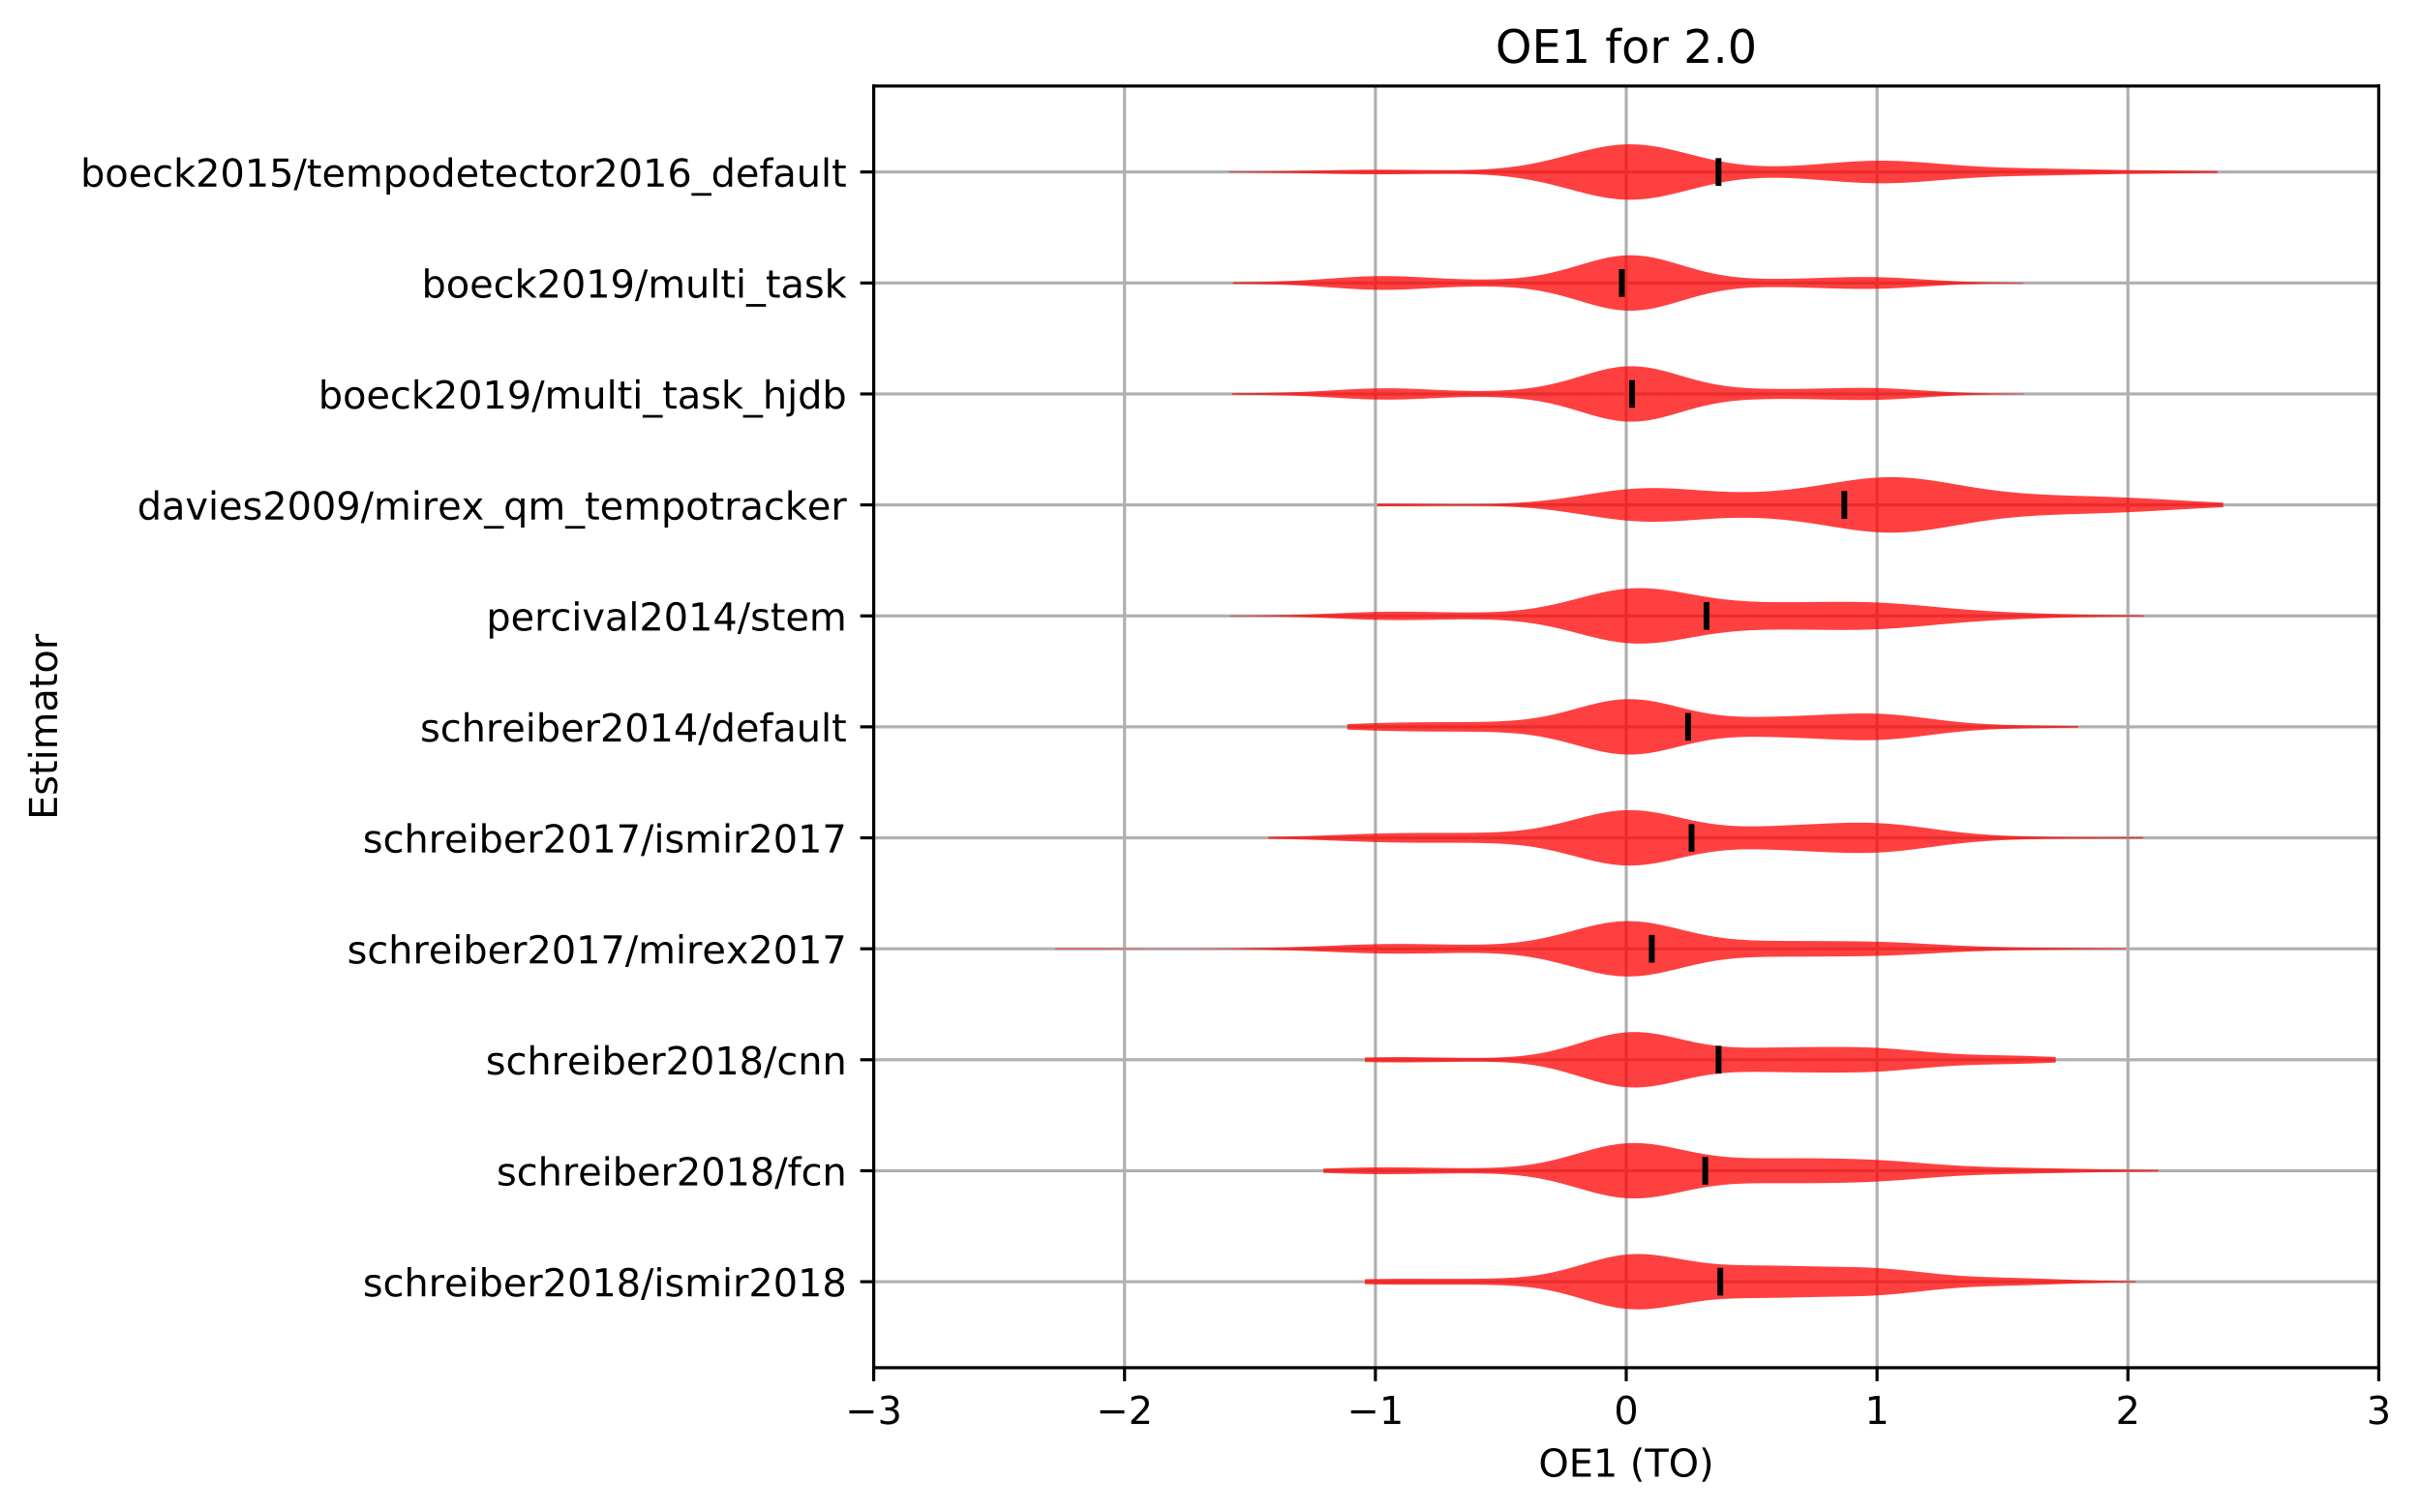 <?xml version="1.0" encoding="utf-8" standalone="no"?>
<!DOCTYPE svg PUBLIC "-//W3C//DTD SVG 1.1//EN"
  "http://www.w3.org/Graphics/SVG/1.1/DTD/svg11.dtd">
<!-- Created with matplotlib (http://matplotlib.org/) -->
<svg height="392.514pt" version="1.1" viewBox="0 0 628.047 392.514" width="628.047pt" xmlns="http://www.w3.org/2000/svg" xmlns:xlink="http://www.w3.org/1999/xlink">
 <defs>
  <style type="text/css">
*{stroke-linecap:butt;stroke-linejoin:round;}
  </style>
 </defs>
 <g id="figure_1">
  <g id="patch_1">
   <path d="M -0 392.514 
L 628.047 392.514 
L 628.047 0 
L -0 0 
z
" style="fill:#ffffff;"/>
  </g>
  <g id="axes_1">
   <g id="patch_2">
    <path d="M 226.747 354.958 
L 617.347 354.958 
L 617.347 22.318 
L 226.747 22.318 
z
" style="fill:#ffffff;"/>
   </g>
   <g id="matplotlib.axis_1">
    <g id="xtick_1">
     <g id="line2d_1">
      <path clip-path="url(#peeb99dc67e)" d="M 226.747 354.958 
L 226.747 22.318 
" style="fill:none;stroke:#b0b0b0;stroke-linecap:square;stroke-width:0.8;"/>
     </g>
     <g id="line2d_2">
      <defs>
       <path d="M 0 0 
L 0 3.5 
" id="m1e750c3842" style="stroke:#000000;stroke-width:0.8;"/>
      </defs>
      <g>
       <use style="stroke:#000000;stroke-width:0.8;" x="226.747" xlink:href="#m1e750c3842" y="354.958"/>
      </g>
     </g>
     <g id="text_1">
      <!-- −3 -->
      <defs>
       <path d="M 10.594 35.5 
L 73.188 35.5 
L 73.188 27.203 
L 10.594 27.203 
z
" id="DejaVuSans-2212"/>
       <path d="M 40.578 39.312 
Q 47.656 37.797 51.625 33 
Q 55.609 28.219 55.609 21.188 
Q 55.609 10.406 48.188 4.484 
Q 40.766 -1.422 27.094 -1.422 
Q 22.516 -1.422 17.656 -0.516 
Q 12.797 0.391 7.625 2.203 
L 7.625 11.719 
Q 11.719 9.328 16.594 8.109 
Q 21.484 6.891 26.812 6.891 
Q 36.078 6.891 40.938 10.547 
Q 45.797 14.203 45.797 21.188 
Q 45.797 27.641 41.281 31.266 
Q 36.766 34.906 28.719 34.906 
L 20.219 34.906 
L 20.219 43.016 
L 29.109 43.016 
Q 36.375 43.016 40.234 45.922 
Q 44.094 48.828 44.094 54.297 
Q 44.094 59.906 40.109 62.906 
Q 36.141 65.922 28.719 65.922 
Q 24.656 65.922 20.016 65.031 
Q 15.375 64.156 9.812 62.312 
L 9.812 71.094 
Q 15.438 72.656 20.344 73.438 
Q 25.25 74.219 29.594 74.219 
Q 40.828 74.219 47.359 69.109 
Q 53.906 64.016 53.906 55.328 
Q 53.906 49.266 50.438 45.094 
Q 46.969 40.922 40.578 39.312 
z
" id="DejaVuSans-33"/>
      </defs>
      <g transform="translate(219.376 369.557)scale(0.1 -0.1)">
       <use xlink:href="#DejaVuSans-2212"/>
       <use x="83.789" xlink:href="#DejaVuSans-33"/>
      </g>
     </g>
    </g>
    <g id="xtick_2">
     <g id="line2d_3">
      <path clip-path="url(#peeb99dc67e)" d="M 291.847 354.958 
L 291.847 22.318 
" style="fill:none;stroke:#b0b0b0;stroke-linecap:square;stroke-width:0.8;"/>
     </g>
     <g id="line2d_4">
      <g>
       <use style="stroke:#000000;stroke-width:0.8;" x="291.847" xlink:href="#m1e750c3842" y="354.958"/>
      </g>
     </g>
     <g id="text_2">
      <!-- −2 -->
      <defs>
       <path d="M 19.188 8.297 
L 53.609 8.297 
L 53.609 0 
L 7.328 0 
L 7.328 8.297 
Q 12.938 14.109 22.625 23.891 
Q 32.328 33.688 34.812 36.531 
Q 39.547 41.844 41.422 45.531 
Q 43.312 49.219 43.312 52.781 
Q 43.312 58.594 39.234 62.25 
Q 35.156 65.922 28.609 65.922 
Q 23.969 65.922 18.812 64.312 
Q 13.672 62.703 7.812 59.422 
L 7.812 69.391 
Q 13.766 71.781 18.938 73 
Q 24.125 74.219 28.422 74.219 
Q 39.75 74.219 46.484 68.547 
Q 53.219 62.891 53.219 53.422 
Q 53.219 48.922 51.531 44.891 
Q 49.859 40.875 45.406 35.406 
Q 44.188 33.984 37.641 27.219 
Q 31.109 20.453 19.188 8.297 
z
" id="DejaVuSans-32"/>
      </defs>
      <g transform="translate(284.476 369.557)scale(0.1 -0.1)">
       <use xlink:href="#DejaVuSans-2212"/>
       <use x="83.789" xlink:href="#DejaVuSans-32"/>
      </g>
     </g>
    </g>
    <g id="xtick_3">
     <g id="line2d_5">
      <path clip-path="url(#peeb99dc67e)" d="M 356.947 354.958 
L 356.947 22.318 
" style="fill:none;stroke:#b0b0b0;stroke-linecap:square;stroke-width:0.8;"/>
     </g>
     <g id="line2d_6">
      <g>
       <use style="stroke:#000000;stroke-width:0.8;" x="356.947" xlink:href="#m1e750c3842" y="354.958"/>
      </g>
     </g>
     <g id="text_3">
      <!-- −1 -->
      <defs>
       <path d="M 12.406 8.297 
L 28.516 8.297 
L 28.516 63.922 
L 10.984 60.406 
L 10.984 69.391 
L 28.422 72.906 
L 38.281 72.906 
L 38.281 8.297 
L 54.391 8.297 
L 54.391 0 
L 12.406 0 
z
" id="DejaVuSans-31"/>
      </defs>
      <g transform="translate(349.576 369.557)scale(0.1 -0.1)">
       <use xlink:href="#DejaVuSans-2212"/>
       <use x="83.789" xlink:href="#DejaVuSans-31"/>
      </g>
     </g>
    </g>
    <g id="xtick_4">
     <g id="line2d_7">
      <path clip-path="url(#peeb99dc67e)" d="M 422.047 354.958 
L 422.047 22.318 
" style="fill:none;stroke:#b0b0b0;stroke-linecap:square;stroke-width:0.8;"/>
     </g>
     <g id="line2d_8">
      <g>
       <use style="stroke:#000000;stroke-width:0.8;" x="422.047" xlink:href="#m1e750c3842" y="354.958"/>
      </g>
     </g>
     <g id="text_4">
      <!-- 0 -->
      <defs>
       <path d="M 31.781 66.406 
Q 24.172 66.406 20.328 58.906 
Q 16.5 51.422 16.5 36.375 
Q 16.5 21.391 20.328 13.891 
Q 24.172 6.391 31.781 6.391 
Q 39.453 6.391 43.281 13.891 
Q 47.125 21.391 47.125 36.375 
Q 47.125 51.422 43.281 58.906 
Q 39.453 66.406 31.781 66.406 
z
M 31.781 74.219 
Q 44.047 74.219 50.516 64.516 
Q 56.984 54.828 56.984 36.375 
Q 56.984 17.969 50.516 8.266 
Q 44.047 -1.422 31.781 -1.422 
Q 19.531 -1.422 13.062 8.266 
Q 6.594 17.969 6.594 36.375 
Q 6.594 54.828 13.062 64.516 
Q 19.531 74.219 31.781 74.219 
z
" id="DejaVuSans-30"/>
      </defs>
      <g transform="translate(418.866 369.557)scale(0.1 -0.1)">
       <use xlink:href="#DejaVuSans-30"/>
      </g>
     </g>
    </g>
    <g id="xtick_5">
     <g id="line2d_9">
      <path clip-path="url(#peeb99dc67e)" d="M 487.147 354.958 
L 487.147 22.318 
" style="fill:none;stroke:#b0b0b0;stroke-linecap:square;stroke-width:0.8;"/>
     </g>
     <g id="line2d_10">
      <g>
       <use style="stroke:#000000;stroke-width:0.8;" x="487.147" xlink:href="#m1e750c3842" y="354.958"/>
      </g>
     </g>
     <g id="text_5">
      <!-- 1 -->
      <g transform="translate(483.966 369.557)scale(0.1 -0.1)">
       <use xlink:href="#DejaVuSans-31"/>
      </g>
     </g>
    </g>
    <g id="xtick_6">
     <g id="line2d_11">
      <path clip-path="url(#peeb99dc67e)" d="M 552.247 354.958 
L 552.247 22.318 
" style="fill:none;stroke:#b0b0b0;stroke-linecap:square;stroke-width:0.8;"/>
     </g>
     <g id="line2d_12">
      <g>
       <use style="stroke:#000000;stroke-width:0.8;" x="552.247" xlink:href="#m1e750c3842" y="354.958"/>
      </g>
     </g>
     <g id="text_6">
      <!-- 2 -->
      <g transform="translate(549.066 369.557)scale(0.1 -0.1)">
       <use xlink:href="#DejaVuSans-32"/>
      </g>
     </g>
    </g>
    <g id="xtick_7">
     <g id="line2d_13">
      <path clip-path="url(#peeb99dc67e)" d="M 617.347 354.958 
L 617.347 22.318 
" style="fill:none;stroke:#b0b0b0;stroke-linecap:square;stroke-width:0.8;"/>
     </g>
     <g id="line2d_14">
      <g>
       <use style="stroke:#000000;stroke-width:0.8;" x="617.347" xlink:href="#m1e750c3842" y="354.958"/>
      </g>
     </g>
     <g id="text_7">
      <!-- 3 -->
      <g transform="translate(614.166 369.557)scale(0.1 -0.1)">
       <use xlink:href="#DejaVuSans-33"/>
      </g>
     </g>
    </g>
    <g id="text_8">
     <!-- OE1 (TO) -->
     <defs>
      <path d="M 39.406 66.219 
Q 28.656 66.219 22.328 58.203 
Q 16.016 50.203 16.016 36.375 
Q 16.016 22.609 22.328 14.594 
Q 28.656 6.594 39.406 6.594 
Q 50.141 6.594 56.422 14.594 
Q 62.703 22.609 62.703 36.375 
Q 62.703 50.203 56.422 58.203 
Q 50.141 66.219 39.406 66.219 
z
M 39.406 74.219 
Q 54.734 74.219 63.906 63.938 
Q 73.094 53.656 73.094 36.375 
Q 73.094 19.141 63.906 8.859 
Q 54.734 -1.422 39.406 -1.422 
Q 24.031 -1.422 14.812 8.828 
Q 5.609 19.094 5.609 36.375 
Q 5.609 53.656 14.812 63.938 
Q 24.031 74.219 39.406 74.219 
z
" id="DejaVuSans-4f"/>
      <path d="M 9.812 72.906 
L 55.906 72.906 
L 55.906 64.594 
L 19.672 64.594 
L 19.672 43.016 
L 54.391 43.016 
L 54.391 34.719 
L 19.672 34.719 
L 19.672 8.297 
L 56.781 8.297 
L 56.781 0 
L 9.812 0 
z
" id="DejaVuSans-45"/>
      <path id="DejaVuSans-20"/>
      <path d="M 31 75.875 
Q 24.469 64.656 21.281 53.656 
Q 18.109 42.672 18.109 31.391 
Q 18.109 20.125 21.312 9.062 
Q 24.516 -2 31 -13.188 
L 23.188 -13.188 
Q 15.875 -1.703 12.234 9.375 
Q 8.594 20.453 8.594 31.391 
Q 8.594 42.281 12.203 53.312 
Q 15.828 64.359 23.188 75.875 
z
" id="DejaVuSans-28"/>
      <path d="M -0.297 72.906 
L 61.375 72.906 
L 61.375 64.594 
L 35.5 64.594 
L 35.5 0 
L 25.594 0 
L 25.594 64.594 
L -0.297 64.594 
z
" id="DejaVuSans-54"/>
      <path d="M 8.016 75.875 
L 15.828 75.875 
Q 23.141 64.359 26.781 53.312 
Q 30.422 42.281 30.422 31.391 
Q 30.422 20.453 26.781 9.375 
Q 23.141 -1.703 15.828 -13.188 
L 8.016 -13.188 
Q 14.5 -2 17.703 9.062 
Q 20.906 20.125 20.906 31.391 
Q 20.906 42.672 17.703 53.656 
Q 14.5 64.656 8.016 75.875 
z
" id="DejaVuSans-29"/>
     </defs>
     <g transform="translate(399.29 383.235)scale(0.1 -0.1)">
      <use xlink:href="#DejaVuSans-4f"/>
      <use x="78.711" xlink:href="#DejaVuSans-45"/>
      <use x="141.895" xlink:href="#DejaVuSans-31"/>
      <use x="205.518" xlink:href="#DejaVuSans-20"/>
      <use x="237.305" xlink:href="#DejaVuSans-28"/>
      <use x="276.318" xlink:href="#DejaVuSans-54"/>
      <use x="337.402" xlink:href="#DejaVuSans-4f"/>
      <use x="416.113" xlink:href="#DejaVuSans-29"/>
     </g>
    </g>
   </g>
   <g id="matplotlib.axis_2">
    <g id="ytick_1">
     <g id="line2d_15">
      <path clip-path="url(#peeb99dc67e)" d="M 226.747 332.638 
L 617.347 332.638 
" style="fill:none;stroke:#b0b0b0;stroke-linecap:square;stroke-width:0.8;"/>
     </g>
     <g id="line2d_16">
      <defs>
       <path d="M 0 0 
L -3.5 0 
" id="m94e5c178bb" style="stroke:#000000;stroke-width:0.8;"/>
      </defs>
      <g>
       <use style="stroke:#000000;stroke-width:0.8;" x="226.747" xlink:href="#m94e5c178bb" y="332.638"/>
      </g>
     </g>
     <g id="text_9">
      <!-- schreiber2018/ismir2018 -->
      <defs>
       <path d="M 44.281 53.078 
L 44.281 44.578 
Q 40.484 46.531 36.375 47.5 
Q 32.281 48.484 27.875 48.484 
Q 21.188 48.484 17.844 46.438 
Q 14.5 44.391 14.5 40.281 
Q 14.5 37.156 16.891 35.375 
Q 19.281 33.594 26.516 31.984 
L 29.594 31.297 
Q 39.156 29.25 43.188 25.516 
Q 47.219 21.781 47.219 15.094 
Q 47.219 7.469 41.188 3.016 
Q 35.156 -1.422 24.609 -1.422 
Q 20.219 -1.422 15.453 -0.562 
Q 10.688 0.297 5.422 2 
L 5.422 11.281 
Q 10.406 8.688 15.234 7.391 
Q 20.062 6.109 24.812 6.109 
Q 31.156 6.109 34.562 8.281 
Q 37.984 10.453 37.984 14.406 
Q 37.984 18.062 35.516 20.016 
Q 33.062 21.969 24.703 23.781 
L 21.578 24.516 
Q 13.234 26.266 9.516 29.906 
Q 5.812 33.547 5.812 39.891 
Q 5.812 47.609 11.281 51.797 
Q 16.75 56 26.812 56 
Q 31.781 56 36.172 55.266 
Q 40.578 54.547 44.281 53.078 
z
" id="DejaVuSans-73"/>
       <path d="M 48.781 52.594 
L 48.781 44.188 
Q 44.969 46.297 41.141 47.344 
Q 37.312 48.391 33.406 48.391 
Q 24.656 48.391 19.812 42.844 
Q 14.984 37.312 14.984 27.297 
Q 14.984 17.281 19.812 11.734 
Q 24.656 6.203 33.406 6.203 
Q 37.312 6.203 41.141 7.25 
Q 44.969 8.297 48.781 10.406 
L 48.781 2.094 
Q 45.016 0.344 40.984 -0.531 
Q 36.969 -1.422 32.422 -1.422 
Q 20.062 -1.422 12.781 6.344 
Q 5.516 14.109 5.516 27.297 
Q 5.516 40.672 12.859 48.328 
Q 20.219 56 33.016 56 
Q 37.156 56 41.109 55.141 
Q 45.062 54.297 48.781 52.594 
z
" id="DejaVuSans-63"/>
       <path d="M 54.891 33.016 
L 54.891 0 
L 45.906 0 
L 45.906 32.719 
Q 45.906 40.484 42.875 44.328 
Q 39.844 48.188 33.797 48.188 
Q 26.516 48.188 22.312 43.547 
Q 18.109 38.922 18.109 30.906 
L 18.109 0 
L 9.078 0 
L 9.078 75.984 
L 18.109 75.984 
L 18.109 46.188 
Q 21.344 51.125 25.703 53.562 
Q 30.078 56 35.797 56 
Q 45.219 56 50.047 50.172 
Q 54.891 44.344 54.891 33.016 
z
" id="DejaVuSans-68"/>
       <path d="M 41.109 46.297 
Q 39.594 47.172 37.812 47.578 
Q 36.031 48 33.891 48 
Q 26.266 48 22.188 43.047 
Q 18.109 38.094 18.109 28.812 
L 18.109 0 
L 9.078 0 
L 9.078 54.688 
L 18.109 54.688 
L 18.109 46.188 
Q 20.953 51.172 25.484 53.578 
Q 30.031 56 36.531 56 
Q 37.453 56 38.578 55.875 
Q 39.703 55.766 41.062 55.516 
z
" id="DejaVuSans-72"/>
       <path d="M 56.203 29.594 
L 56.203 25.203 
L 14.891 25.203 
Q 15.484 15.922 20.484 11.062 
Q 25.484 6.203 34.422 6.203 
Q 39.594 6.203 44.453 7.469 
Q 49.312 8.734 54.109 11.281 
L 54.109 2.781 
Q 49.266 0.734 44.188 -0.344 
Q 39.109 -1.422 33.891 -1.422 
Q 20.797 -1.422 13.156 6.188 
Q 5.516 13.812 5.516 26.812 
Q 5.516 40.234 12.766 48.109 
Q 20.016 56 32.328 56 
Q 43.359 56 49.781 48.891 
Q 56.203 41.797 56.203 29.594 
z
M 47.219 32.234 
Q 47.125 39.594 43.094 43.984 
Q 39.062 48.391 32.422 48.391 
Q 24.906 48.391 20.391 44.141 
Q 15.875 39.891 15.188 32.172 
z
" id="DejaVuSans-65"/>
       <path d="M 9.422 54.688 
L 18.406 54.688 
L 18.406 0 
L 9.422 0 
z
M 9.422 75.984 
L 18.406 75.984 
L 18.406 64.594 
L 9.422 64.594 
z
" id="DejaVuSans-69"/>
       <path d="M 48.688 27.297 
Q 48.688 37.203 44.609 42.844 
Q 40.531 48.484 33.406 48.484 
Q 26.266 48.484 22.188 42.844 
Q 18.109 37.203 18.109 27.297 
Q 18.109 17.391 22.188 11.75 
Q 26.266 6.109 33.406 6.109 
Q 40.531 6.109 44.609 11.75 
Q 48.688 17.391 48.688 27.297 
z
M 18.109 46.391 
Q 20.953 51.266 25.266 53.625 
Q 29.594 56 35.594 56 
Q 45.562 56 51.781 48.094 
Q 58.016 40.188 58.016 27.297 
Q 58.016 14.406 51.781 6.484 
Q 45.562 -1.422 35.594 -1.422 
Q 29.594 -1.422 25.266 0.953 
Q 20.953 3.328 18.109 8.203 
L 18.109 0 
L 9.078 0 
L 9.078 75.984 
L 18.109 75.984 
z
" id="DejaVuSans-62"/>
       <path d="M 31.781 34.625 
Q 24.75 34.625 20.719 30.859 
Q 16.703 27.094 16.703 20.516 
Q 16.703 13.922 20.719 10.156 
Q 24.75 6.391 31.781 6.391 
Q 38.812 6.391 42.859 10.172 
Q 46.922 13.969 46.922 20.516 
Q 46.922 27.094 42.891 30.859 
Q 38.875 34.625 31.781 34.625 
z
M 21.922 38.812 
Q 15.578 40.375 12.031 44.719 
Q 8.5 49.078 8.5 55.328 
Q 8.5 64.062 14.719 69.141 
Q 20.953 74.219 31.781 74.219 
Q 42.672 74.219 48.875 69.141 
Q 55.078 64.062 55.078 55.328 
Q 55.078 49.078 51.531 44.719 
Q 48 40.375 41.703 38.812 
Q 48.828 37.156 52.797 32.312 
Q 56.781 27.484 56.781 20.516 
Q 56.781 9.906 50.312 4.234 
Q 43.844 -1.422 31.781 -1.422 
Q 19.734 -1.422 13.25 4.234 
Q 6.781 9.906 6.781 20.516 
Q 6.781 27.484 10.781 32.312 
Q 14.797 37.156 21.922 38.812 
z
M 18.312 54.391 
Q 18.312 48.734 21.844 45.562 
Q 25.391 42.391 31.781 42.391 
Q 38.141 42.391 41.719 45.562 
Q 45.312 48.734 45.312 54.391 
Q 45.312 60.062 41.719 63.234 
Q 38.141 66.406 31.781 66.406 
Q 25.391 66.406 21.844 63.234 
Q 18.312 60.062 18.312 54.391 
z
" id="DejaVuSans-38"/>
       <path d="M 25.391 72.906 
L 33.688 72.906 
L 8.297 -9.281 
L 0 -9.281 
z
" id="DejaVuSans-2f"/>
       <path d="M 52 44.188 
Q 55.375 50.25 60.062 53.125 
Q 64.75 56 71.094 56 
Q 79.641 56 84.281 50.016 
Q 88.922 44.047 88.922 33.016 
L 88.922 0 
L 79.891 0 
L 79.891 32.719 
Q 79.891 40.578 77.094 44.375 
Q 74.312 48.188 68.609 48.188 
Q 61.625 48.188 57.562 43.547 
Q 53.516 38.922 53.516 30.906 
L 53.516 0 
L 44.484 0 
L 44.484 32.719 
Q 44.484 40.625 41.703 44.406 
Q 38.922 48.188 33.109 48.188 
Q 26.219 48.188 22.156 43.531 
Q 18.109 38.875 18.109 30.906 
L 18.109 0 
L 9.078 0 
L 9.078 54.688 
L 18.109 54.688 
L 18.109 46.188 
Q 21.188 51.219 25.484 53.609 
Q 29.781 56 35.688 56 
Q 41.656 56 45.828 52.969 
Q 50 49.953 52 44.188 
z
" id="DejaVuSans-6d"/>
      </defs>
      <g transform="translate(94.164 336.437)scale(0.1 -0.1)">
       <use xlink:href="#DejaVuSans-73"/>
       <use x="52.1" xlink:href="#DejaVuSans-63"/>
       <use x="107.08" xlink:href="#DejaVuSans-68"/>
       <use x="170.459" xlink:href="#DejaVuSans-72"/>
       <use x="211.541" xlink:href="#DejaVuSans-65"/>
       <use x="273.064" xlink:href="#DejaVuSans-69"/>
       <use x="300.848" xlink:href="#DejaVuSans-62"/>
       <use x="364.324" xlink:href="#DejaVuSans-65"/>
       <use x="425.848" xlink:href="#DejaVuSans-72"/>
       <use x="466.961" xlink:href="#DejaVuSans-32"/>
       <use x="530.584" xlink:href="#DejaVuSans-30"/>
       <use x="594.207" xlink:href="#DejaVuSans-31"/>
       <use x="657.83" xlink:href="#DejaVuSans-38"/>
       <use x="721.453" xlink:href="#DejaVuSans-2f"/>
       <use x="755.145" xlink:href="#DejaVuSans-69"/>
       <use x="782.928" xlink:href="#DejaVuSans-73"/>
       <use x="835.027" xlink:href="#DejaVuSans-6d"/>
       <use x="932.439" xlink:href="#DejaVuSans-69"/>
       <use x="960.223" xlink:href="#DejaVuSans-72"/>
       <use x="1001.336" xlink:href="#DejaVuSans-32"/>
       <use x="1064.959" xlink:href="#DejaVuSans-30"/>
       <use x="1128.582" xlink:href="#DejaVuSans-31"/>
       <use x="1192.205" xlink:href="#DejaVuSans-38"/>
      </g>
     </g>
    </g>
    <g id="ytick_2">
     <g id="line2d_17">
      <path clip-path="url(#peeb99dc67e)" d="M 226.747 303.838 
L 617.347 303.838 
" style="fill:none;stroke:#b0b0b0;stroke-linecap:square;stroke-width:0.8;"/>
     </g>
     <g id="line2d_18">
      <g>
       <use style="stroke:#000000;stroke-width:0.8;" x="226.747" xlink:href="#m94e5c178bb" y="303.838"/>
      </g>
     </g>
     <g id="text_10">
      <!-- schreiber2018/fcn -->
      <defs>
       <path d="M 37.109 75.984 
L 37.109 68.5 
L 28.516 68.5 
Q 23.688 68.5 21.797 66.547 
Q 19.922 64.594 19.922 59.516 
L 19.922 54.688 
L 34.719 54.688 
L 34.719 47.703 
L 19.922 47.703 
L 19.922 0 
L 10.891 0 
L 10.891 47.703 
L 2.297 47.703 
L 2.297 54.688 
L 10.891 54.688 
L 10.891 58.5 
Q 10.891 67.625 15.141 71.797 
Q 19.391 75.984 28.609 75.984 
z
" id="DejaVuSans-66"/>
       <path d="M 54.891 33.016 
L 54.891 0 
L 45.906 0 
L 45.906 32.719 
Q 45.906 40.484 42.875 44.328 
Q 39.844 48.188 33.797 48.188 
Q 26.516 48.188 22.312 43.547 
Q 18.109 38.922 18.109 30.906 
L 18.109 0 
L 9.078 0 
L 9.078 54.688 
L 18.109 54.688 
L 18.109 46.188 
Q 21.344 51.125 25.703 53.562 
Q 30.078 56 35.797 56 
Q 45.219 56 50.047 50.172 
Q 54.891 44.344 54.891 33.016 
z
" id="DejaVuSans-6e"/>
      </defs>
      <g transform="translate(128.875 307.637)scale(0.1 -0.1)">
       <use xlink:href="#DejaVuSans-73"/>
       <use x="52.1" xlink:href="#DejaVuSans-63"/>
       <use x="107.08" xlink:href="#DejaVuSans-68"/>
       <use x="170.459" xlink:href="#DejaVuSans-72"/>
       <use x="211.541" xlink:href="#DejaVuSans-65"/>
       <use x="273.064" xlink:href="#DejaVuSans-69"/>
       <use x="300.848" xlink:href="#DejaVuSans-62"/>
       <use x="364.324" xlink:href="#DejaVuSans-65"/>
       <use x="425.848" xlink:href="#DejaVuSans-72"/>
       <use x="466.961" xlink:href="#DejaVuSans-32"/>
       <use x="530.584" xlink:href="#DejaVuSans-30"/>
       <use x="594.207" xlink:href="#DejaVuSans-31"/>
       <use x="657.83" xlink:href="#DejaVuSans-38"/>
       <use x="721.453" xlink:href="#DejaVuSans-2f"/>
       <use x="755.145" xlink:href="#DejaVuSans-66"/>
       <use x="790.35" xlink:href="#DejaVuSans-63"/>
       <use x="845.33" xlink:href="#DejaVuSans-6e"/>
      </g>
     </g>
    </g>
    <g id="ytick_3">
     <g id="line2d_19">
      <path clip-path="url(#peeb99dc67e)" d="M 226.747 275.038 
L 617.347 275.038 
" style="fill:none;stroke:#b0b0b0;stroke-linecap:square;stroke-width:0.8;"/>
     </g>
     <g id="line2d_20">
      <g>
       <use style="stroke:#000000;stroke-width:0.8;" x="226.747" xlink:href="#m94e5c178bb" y="275.038"/>
      </g>
     </g>
     <g id="text_11">
      <!-- schreiber2018/cnn -->
      <g transform="translate(126.058 278.837)scale(0.1 -0.1)">
       <use xlink:href="#DejaVuSans-73"/>
       <use x="52.1" xlink:href="#DejaVuSans-63"/>
       <use x="107.08" xlink:href="#DejaVuSans-68"/>
       <use x="170.459" xlink:href="#DejaVuSans-72"/>
       <use x="211.541" xlink:href="#DejaVuSans-65"/>
       <use x="273.064" xlink:href="#DejaVuSans-69"/>
       <use x="300.848" xlink:href="#DejaVuSans-62"/>
       <use x="364.324" xlink:href="#DejaVuSans-65"/>
       <use x="425.848" xlink:href="#DejaVuSans-72"/>
       <use x="466.961" xlink:href="#DejaVuSans-32"/>
       <use x="530.584" xlink:href="#DejaVuSans-30"/>
       <use x="594.207" xlink:href="#DejaVuSans-31"/>
       <use x="657.83" xlink:href="#DejaVuSans-38"/>
       <use x="721.453" xlink:href="#DejaVuSans-2f"/>
       <use x="755.145" xlink:href="#DejaVuSans-63"/>
       <use x="810.125" xlink:href="#DejaVuSans-6e"/>
       <use x="873.504" xlink:href="#DejaVuSans-6e"/>
      </g>
     </g>
    </g>
    <g id="ytick_4">
     <g id="line2d_21">
      <path clip-path="url(#peeb99dc67e)" d="M 226.747 246.238 
L 617.347 246.238 
" style="fill:none;stroke:#b0b0b0;stroke-linecap:square;stroke-width:0.8;"/>
     </g>
     <g id="line2d_22">
      <g>
       <use style="stroke:#000000;stroke-width:0.8;" x="226.747" xlink:href="#m94e5c178bb" y="246.238"/>
      </g>
     </g>
     <g id="text_12">
      <!-- schreiber2017/mirex2017 -->
      <defs>
       <path d="M 8.203 72.906 
L 55.078 72.906 
L 55.078 68.703 
L 28.609 0 
L 18.312 0 
L 43.219 64.594 
L 8.203 64.594 
z
" id="DejaVuSans-37"/>
       <path d="M 54.891 54.688 
L 35.109 28.078 
L 55.906 0 
L 45.312 0 
L 29.391 21.484 
L 13.484 0 
L 2.875 0 
L 24.125 28.609 
L 4.688 54.688 
L 15.281 54.688 
L 29.781 35.203 
L 44.281 54.688 
z
" id="DejaVuSans-78"/>
      </defs>
      <g transform="translate(90.084 250.037)scale(0.1 -0.1)">
       <use xlink:href="#DejaVuSans-73"/>
       <use x="52.1" xlink:href="#DejaVuSans-63"/>
       <use x="107.08" xlink:href="#DejaVuSans-68"/>
       <use x="170.459" xlink:href="#DejaVuSans-72"/>
       <use x="211.541" xlink:href="#DejaVuSans-65"/>
       <use x="273.064" xlink:href="#DejaVuSans-69"/>
       <use x="300.848" xlink:href="#DejaVuSans-62"/>
       <use x="364.324" xlink:href="#DejaVuSans-65"/>
       <use x="425.848" xlink:href="#DejaVuSans-72"/>
       <use x="466.961" xlink:href="#DejaVuSans-32"/>
       <use x="530.584" xlink:href="#DejaVuSans-30"/>
       <use x="594.207" xlink:href="#DejaVuSans-31"/>
       <use x="657.83" xlink:href="#DejaVuSans-37"/>
       <use x="721.453" xlink:href="#DejaVuSans-2f"/>
       <use x="755.145" xlink:href="#DejaVuSans-6d"/>
       <use x="852.557" xlink:href="#DejaVuSans-69"/>
       <use x="880.34" xlink:href="#DejaVuSans-72"/>
       <use x="921.422" xlink:href="#DejaVuSans-65"/>
       <use x="982.93" xlink:href="#DejaVuSans-78"/>
       <use x="1042.109" xlink:href="#DejaVuSans-32"/>
       <use x="1105.732" xlink:href="#DejaVuSans-30"/>
       <use x="1169.355" xlink:href="#DejaVuSans-31"/>
       <use x="1232.979" xlink:href="#DejaVuSans-37"/>
      </g>
     </g>
    </g>
    <g id="ytick_5">
     <g id="line2d_23">
      <path clip-path="url(#peeb99dc67e)" d="M 226.747 217.438 
L 617.347 217.438 
" style="fill:none;stroke:#b0b0b0;stroke-linecap:square;stroke-width:0.8;"/>
     </g>
     <g id="line2d_24">
      <g>
       <use style="stroke:#000000;stroke-width:0.8;" x="226.747" xlink:href="#m94e5c178bb" y="217.438"/>
      </g>
     </g>
     <g id="text_13">
      <!-- schreiber2017/ismir2017 -->
      <g transform="translate(94.164 221.237)scale(0.1 -0.1)">
       <use xlink:href="#DejaVuSans-73"/>
       <use x="52.1" xlink:href="#DejaVuSans-63"/>
       <use x="107.08" xlink:href="#DejaVuSans-68"/>
       <use x="170.459" xlink:href="#DejaVuSans-72"/>
       <use x="211.541" xlink:href="#DejaVuSans-65"/>
       <use x="273.064" xlink:href="#DejaVuSans-69"/>
       <use x="300.848" xlink:href="#DejaVuSans-62"/>
       <use x="364.324" xlink:href="#DejaVuSans-65"/>
       <use x="425.848" xlink:href="#DejaVuSans-72"/>
       <use x="466.961" xlink:href="#DejaVuSans-32"/>
       <use x="530.584" xlink:href="#DejaVuSans-30"/>
       <use x="594.207" xlink:href="#DejaVuSans-31"/>
       <use x="657.83" xlink:href="#DejaVuSans-37"/>
       <use x="721.453" xlink:href="#DejaVuSans-2f"/>
       <use x="755.145" xlink:href="#DejaVuSans-69"/>
       <use x="782.928" xlink:href="#DejaVuSans-73"/>
       <use x="835.027" xlink:href="#DejaVuSans-6d"/>
       <use x="932.439" xlink:href="#DejaVuSans-69"/>
       <use x="960.223" xlink:href="#DejaVuSans-72"/>
       <use x="1001.336" xlink:href="#DejaVuSans-32"/>
       <use x="1064.959" xlink:href="#DejaVuSans-30"/>
       <use x="1128.582" xlink:href="#DejaVuSans-31"/>
       <use x="1192.205" xlink:href="#DejaVuSans-37"/>
      </g>
     </g>
    </g>
    <g id="ytick_6">
     <g id="line2d_25">
      <path clip-path="url(#peeb99dc67e)" d="M 226.747 188.638 
L 617.347 188.638 
" style="fill:none;stroke:#b0b0b0;stroke-linecap:square;stroke-width:0.8;"/>
     </g>
     <g id="line2d_26">
      <g>
       <use style="stroke:#000000;stroke-width:0.8;" x="226.747" xlink:href="#m94e5c178bb" y="188.638"/>
      </g>
     </g>
     <g id="text_14">
      <!-- schreiber2014/default -->
      <defs>
       <path d="M 37.797 64.312 
L 12.891 25.391 
L 37.797 25.391 
z
M 35.203 72.906 
L 47.609 72.906 
L 47.609 25.391 
L 58.016 25.391 
L 58.016 17.188 
L 47.609 17.188 
L 47.609 0 
L 37.797 0 
L 37.797 17.188 
L 4.891 17.188 
L 4.891 26.703 
z
" id="DejaVuSans-34"/>
       <path d="M 45.406 46.391 
L 45.406 75.984 
L 54.391 75.984 
L 54.391 0 
L 45.406 0 
L 45.406 8.203 
Q 42.578 3.328 38.25 0.953 
Q 33.938 -1.422 27.875 -1.422 
Q 17.969 -1.422 11.734 6.484 
Q 5.516 14.406 5.516 27.297 
Q 5.516 40.188 11.734 48.094 
Q 17.969 56 27.875 56 
Q 33.938 56 38.25 53.625 
Q 42.578 51.266 45.406 46.391 
z
M 14.797 27.297 
Q 14.797 17.391 18.875 11.75 
Q 22.953 6.109 30.078 6.109 
Q 37.203 6.109 41.297 11.75 
Q 45.406 17.391 45.406 27.297 
Q 45.406 37.203 41.297 42.844 
Q 37.203 48.484 30.078 48.484 
Q 22.953 48.484 18.875 42.844 
Q 14.797 37.203 14.797 27.297 
z
" id="DejaVuSans-64"/>
       <path d="M 34.281 27.484 
Q 23.391 27.484 19.188 25 
Q 14.984 22.516 14.984 16.5 
Q 14.984 11.719 18.141 8.906 
Q 21.297 6.109 26.703 6.109 
Q 34.188 6.109 38.703 11.406 
Q 43.219 16.703 43.219 25.484 
L 43.219 27.484 
z
M 52.203 31.203 
L 52.203 0 
L 43.219 0 
L 43.219 8.297 
Q 40.141 3.328 35.547 0.953 
Q 30.953 -1.422 24.312 -1.422 
Q 15.922 -1.422 10.953 3.297 
Q 6 8.016 6 15.922 
Q 6 25.141 12.172 29.828 
Q 18.359 34.516 30.609 34.516 
L 43.219 34.516 
L 43.219 35.406 
Q 43.219 41.609 39.141 45 
Q 35.062 48.391 27.688 48.391 
Q 23 48.391 18.547 47.266 
Q 14.109 46.141 10.016 43.891 
L 10.016 52.203 
Q 14.938 54.109 19.578 55.047 
Q 24.219 56 28.609 56 
Q 40.484 56 46.344 49.844 
Q 52.203 43.703 52.203 31.203 
z
" id="DejaVuSans-61"/>
       <path d="M 8.5 21.578 
L 8.5 54.688 
L 17.484 54.688 
L 17.484 21.922 
Q 17.484 14.156 20.5 10.266 
Q 23.531 6.391 29.594 6.391 
Q 36.859 6.391 41.078 11.031 
Q 45.312 15.672 45.312 23.688 
L 45.312 54.688 
L 54.297 54.688 
L 54.297 0 
L 45.312 0 
L 45.312 8.406 
Q 42.047 3.422 37.719 1 
Q 33.406 -1.422 27.688 -1.422 
Q 18.266 -1.422 13.375 4.438 
Q 8.5 10.297 8.5 21.578 
z
M 31.109 56 
z
" id="DejaVuSans-75"/>
       <path d="M 9.422 75.984 
L 18.406 75.984 
L 18.406 0 
L 9.422 0 
z
" id="DejaVuSans-6c"/>
       <path d="M 18.312 70.219 
L 18.312 54.688 
L 36.812 54.688 
L 36.812 47.703 
L 18.312 47.703 
L 18.312 18.016 
Q 18.312 11.328 20.141 9.422 
Q 21.969 7.516 27.594 7.516 
L 36.812 7.516 
L 36.812 0 
L 27.594 0 
Q 17.188 0 13.234 3.875 
Q 9.281 7.766 9.281 18.016 
L 9.281 47.703 
L 2.688 47.703 
L 2.688 54.688 
L 9.281 54.688 
L 9.281 70.219 
z
" id="DejaVuSans-74"/>
      </defs>
      <g transform="translate(109.045 192.437)scale(0.1 -0.1)">
       <use xlink:href="#DejaVuSans-73"/>
       <use x="52.1" xlink:href="#DejaVuSans-63"/>
       <use x="107.08" xlink:href="#DejaVuSans-68"/>
       <use x="170.459" xlink:href="#DejaVuSans-72"/>
       <use x="211.541" xlink:href="#DejaVuSans-65"/>
       <use x="273.064" xlink:href="#DejaVuSans-69"/>
       <use x="300.848" xlink:href="#DejaVuSans-62"/>
       <use x="364.324" xlink:href="#DejaVuSans-65"/>
       <use x="425.848" xlink:href="#DejaVuSans-72"/>
       <use x="466.961" xlink:href="#DejaVuSans-32"/>
       <use x="530.584" xlink:href="#DejaVuSans-30"/>
       <use x="594.207" xlink:href="#DejaVuSans-31"/>
       <use x="657.83" xlink:href="#DejaVuSans-34"/>
       <use x="721.453" xlink:href="#DejaVuSans-2f"/>
       <use x="755.145" xlink:href="#DejaVuSans-64"/>
       <use x="818.621" xlink:href="#DejaVuSans-65"/>
       <use x="880.145" xlink:href="#DejaVuSans-66"/>
       <use x="915.35" xlink:href="#DejaVuSans-61"/>
       <use x="976.629" xlink:href="#DejaVuSans-75"/>
       <use x="1040.008" xlink:href="#DejaVuSans-6c"/>
       <use x="1067.791" xlink:href="#DejaVuSans-74"/>
      </g>
     </g>
    </g>
    <g id="ytick_7">
     <g id="line2d_27">
      <path clip-path="url(#peeb99dc67e)" d="M 226.747 159.838 
L 617.347 159.838 
" style="fill:none;stroke:#b0b0b0;stroke-linecap:square;stroke-width:0.8;"/>
     </g>
     <g id="line2d_28">
      <g>
       <use style="stroke:#000000;stroke-width:0.8;" x="226.747" xlink:href="#m94e5c178bb" y="159.838"/>
      </g>
     </g>
     <g id="text_15">
      <!-- percival2014/stem -->
      <defs>
       <path d="M 18.109 8.203 
L 18.109 -20.797 
L 9.078 -20.797 
L 9.078 54.688 
L 18.109 54.688 
L 18.109 46.391 
Q 20.953 51.266 25.266 53.625 
Q 29.594 56 35.594 56 
Q 45.562 56 51.781 48.094 
Q 58.016 40.188 58.016 27.297 
Q 58.016 14.406 51.781 6.484 
Q 45.562 -1.422 35.594 -1.422 
Q 29.594 -1.422 25.266 0.953 
Q 20.953 3.328 18.109 8.203 
z
M 48.688 27.297 
Q 48.688 37.203 44.609 42.844 
Q 40.531 48.484 33.406 48.484 
Q 26.266 48.484 22.188 42.844 
Q 18.109 37.203 18.109 27.297 
Q 18.109 17.391 22.188 11.75 
Q 26.266 6.109 33.406 6.109 
Q 40.531 6.109 44.609 11.75 
Q 48.688 17.391 48.688 27.297 
z
" id="DejaVuSans-70"/>
       <path d="M 2.984 54.688 
L 12.5 54.688 
L 29.594 8.797 
L 46.688 54.688 
L 56.203 54.688 
L 35.688 0 
L 23.484 0 
z
" id="DejaVuSans-76"/>
      </defs>
      <g transform="translate(126.194 163.637)scale(0.1 -0.1)">
       <use xlink:href="#DejaVuSans-70"/>
       <use x="63.477" xlink:href="#DejaVuSans-65"/>
       <use x="125" xlink:href="#DejaVuSans-72"/>
       <use x="166.082" xlink:href="#DejaVuSans-63"/>
       <use x="221.062" xlink:href="#DejaVuSans-69"/>
       <use x="248.846" xlink:href="#DejaVuSans-76"/>
       <use x="308.025" xlink:href="#DejaVuSans-61"/>
       <use x="369.305" xlink:href="#DejaVuSans-6c"/>
       <use x="397.088" xlink:href="#DejaVuSans-32"/>
       <use x="460.711" xlink:href="#DejaVuSans-30"/>
       <use x="524.334" xlink:href="#DejaVuSans-31"/>
       <use x="587.957" xlink:href="#DejaVuSans-34"/>
       <use x="651.58" xlink:href="#DejaVuSans-2f"/>
       <use x="685.271" xlink:href="#DejaVuSans-73"/>
       <use x="737.371" xlink:href="#DejaVuSans-74"/>
       <use x="776.58" xlink:href="#DejaVuSans-65"/>
       <use x="838.104" xlink:href="#DejaVuSans-6d"/>
      </g>
     </g>
    </g>
    <g id="ytick_8">
     <g id="line2d_29">
      <path clip-path="url(#peeb99dc67e)" d="M 226.747 131.038 
L 617.347 131.038 
" style="fill:none;stroke:#b0b0b0;stroke-linecap:square;stroke-width:0.8;"/>
     </g>
     <g id="line2d_30">
      <g>
       <use style="stroke:#000000;stroke-width:0.8;" x="226.747" xlink:href="#m94e5c178bb" y="131.038"/>
      </g>
     </g>
     <g id="text_16">
      <!-- davies2009/mirex_qm_tempotracker -->
      <defs>
       <path d="M 10.984 1.516 
L 10.984 10.5 
Q 14.703 8.734 18.5 7.812 
Q 22.312 6.891 25.984 6.891 
Q 35.75 6.891 40.891 13.453 
Q 46.047 20.016 46.781 33.406 
Q 43.953 29.203 39.594 26.953 
Q 35.25 24.703 29.984 24.703 
Q 19.047 24.703 12.672 31.312 
Q 6.297 37.938 6.297 49.422 
Q 6.297 60.641 12.938 67.422 
Q 19.578 74.219 30.609 74.219 
Q 43.266 74.219 49.922 64.516 
Q 56.594 54.828 56.594 36.375 
Q 56.594 19.141 48.406 8.859 
Q 40.234 -1.422 26.422 -1.422 
Q 22.703 -1.422 18.891 -0.688 
Q 15.094 0.047 10.984 1.516 
z
M 30.609 32.422 
Q 37.25 32.422 41.125 36.953 
Q 45.016 41.5 45.016 49.422 
Q 45.016 57.281 41.125 61.844 
Q 37.25 66.406 30.609 66.406 
Q 23.969 66.406 20.094 61.844 
Q 16.219 57.281 16.219 49.422 
Q 16.219 41.5 20.094 36.953 
Q 23.969 32.422 30.609 32.422 
z
" id="DejaVuSans-39"/>
       <path d="M 50.984 -16.609 
L 50.984 -23.578 
L -0.984 -23.578 
L -0.984 -16.609 
z
" id="DejaVuSans-5f"/>
       <path d="M 14.797 27.297 
Q 14.797 17.391 18.875 11.75 
Q 22.953 6.109 30.078 6.109 
Q 37.203 6.109 41.297 11.75 
Q 45.406 17.391 45.406 27.297 
Q 45.406 37.203 41.297 42.844 
Q 37.203 48.484 30.078 48.484 
Q 22.953 48.484 18.875 42.844 
Q 14.797 37.203 14.797 27.297 
z
M 45.406 8.203 
Q 42.578 3.328 38.25 0.953 
Q 33.938 -1.422 27.875 -1.422 
Q 17.969 -1.422 11.734 6.484 
Q 5.516 14.406 5.516 27.297 
Q 5.516 40.188 11.734 48.094 
Q 17.969 56 27.875 56 
Q 33.938 56 38.25 53.625 
Q 42.578 51.266 45.406 46.391 
L 45.406 54.688 
L 54.391 54.688 
L 54.391 -20.797 
L 45.406 -20.797 
z
" id="DejaVuSans-71"/>
       <path d="M 30.609 48.391 
Q 23.391 48.391 19.188 42.75 
Q 14.984 37.109 14.984 27.297 
Q 14.984 17.484 19.156 11.844 
Q 23.344 6.203 30.609 6.203 
Q 37.797 6.203 41.984 11.859 
Q 46.188 17.531 46.188 27.297 
Q 46.188 37.016 41.984 42.703 
Q 37.797 48.391 30.609 48.391 
z
M 30.609 56 
Q 42.328 56 49.016 48.375 
Q 55.719 40.766 55.719 27.297 
Q 55.719 13.875 49.016 6.219 
Q 42.328 -1.422 30.609 -1.422 
Q 18.844 -1.422 12.172 6.219 
Q 5.516 13.875 5.516 27.297 
Q 5.516 40.766 12.172 48.375 
Q 18.844 56 30.609 56 
z
" id="DejaVuSans-6f"/>
       <path d="M 9.078 75.984 
L 18.109 75.984 
L 18.109 31.109 
L 44.922 54.688 
L 56.391 54.688 
L 27.391 29.109 
L 57.625 0 
L 45.906 0 
L 18.109 26.703 
L 18.109 0 
L 9.078 0 
z
" id="DejaVuSans-6b"/>
      </defs>
      <g transform="translate(35.617 134.837)scale(0.1 -0.1)">
       <use xlink:href="#DejaVuSans-64"/>
       <use x="63.477" xlink:href="#DejaVuSans-61"/>
       <use x="124.756" xlink:href="#DejaVuSans-76"/>
       <use x="183.936" xlink:href="#DejaVuSans-69"/>
       <use x="211.719" xlink:href="#DejaVuSans-65"/>
       <use x="273.242" xlink:href="#DejaVuSans-73"/>
       <use x="325.342" xlink:href="#DejaVuSans-32"/>
       <use x="388.965" xlink:href="#DejaVuSans-30"/>
       <use x="452.588" xlink:href="#DejaVuSans-30"/>
       <use x="516.211" xlink:href="#DejaVuSans-39"/>
       <use x="579.834" xlink:href="#DejaVuSans-2f"/>
       <use x="613.525" xlink:href="#DejaVuSans-6d"/>
       <use x="710.938" xlink:href="#DejaVuSans-69"/>
       <use x="738.721" xlink:href="#DejaVuSans-72"/>
       <use x="779.803" xlink:href="#DejaVuSans-65"/>
       <use x="841.311" xlink:href="#DejaVuSans-78"/>
       <use x="900.49" xlink:href="#DejaVuSans-5f"/>
       <use x="950.49" xlink:href="#DejaVuSans-71"/>
       <use x="1013.967" xlink:href="#DejaVuSans-6d"/>
       <use x="1111.379" xlink:href="#DejaVuSans-5f"/>
       <use x="1161.379" xlink:href="#DejaVuSans-74"/>
       <use x="1200.588" xlink:href="#DejaVuSans-65"/>
       <use x="1262.111" xlink:href="#DejaVuSans-6d"/>
       <use x="1359.523" xlink:href="#DejaVuSans-70"/>
       <use x="1423" xlink:href="#DejaVuSans-6f"/>
       <use x="1484.182" xlink:href="#DejaVuSans-74"/>
       <use x="1523.391" xlink:href="#DejaVuSans-72"/>
       <use x="1564.504" xlink:href="#DejaVuSans-61"/>
       <use x="1625.783" xlink:href="#DejaVuSans-63"/>
       <use x="1680.764" xlink:href="#DejaVuSans-6b"/>
       <use x="1738.627" xlink:href="#DejaVuSans-65"/>
       <use x="1800.15" xlink:href="#DejaVuSans-72"/>
      </g>
     </g>
    </g>
    <g id="ytick_9">
     <g id="line2d_31">
      <path clip-path="url(#peeb99dc67e)" d="M 226.747 102.238 
L 617.347 102.238 
" style="fill:none;stroke:#b0b0b0;stroke-linecap:square;stroke-width:0.8;"/>
     </g>
     <g id="line2d_32">
      <g>
       <use style="stroke:#000000;stroke-width:0.8;" x="226.747" xlink:href="#m94e5c178bb" y="102.238"/>
      </g>
     </g>
     <g id="text_17">
      <!-- boeck2019/multi_task_hjdb -->
      <defs>
       <path d="M 9.422 54.688 
L 18.406 54.688 
L 18.406 -0.984 
Q 18.406 -11.422 14.422 -16.109 
Q 10.453 -20.797 1.609 -20.797 
L -1.812 -20.797 
L -1.812 -13.188 
L 0.594 -13.188 
Q 5.719 -13.188 7.562 -10.812 
Q 9.422 -8.453 9.422 -0.984 
z
M 9.422 75.984 
L 18.406 75.984 
L 18.406 64.594 
L 9.422 64.594 
z
" id="DejaVuSans-6a"/>
      </defs>
      <g transform="translate(82.603 106.037)scale(0.1 -0.1)">
       <use xlink:href="#DejaVuSans-62"/>
       <use x="63.477" xlink:href="#DejaVuSans-6f"/>
       <use x="124.658" xlink:href="#DejaVuSans-65"/>
       <use x="186.182" xlink:href="#DejaVuSans-63"/>
       <use x="241.162" xlink:href="#DejaVuSans-6b"/>
       <use x="299.072" xlink:href="#DejaVuSans-32"/>
       <use x="362.695" xlink:href="#DejaVuSans-30"/>
       <use x="426.318" xlink:href="#DejaVuSans-31"/>
       <use x="489.941" xlink:href="#DejaVuSans-39"/>
       <use x="553.564" xlink:href="#DejaVuSans-2f"/>
       <use x="587.256" xlink:href="#DejaVuSans-6d"/>
       <use x="684.668" xlink:href="#DejaVuSans-75"/>
       <use x="748.047" xlink:href="#DejaVuSans-6c"/>
       <use x="775.83" xlink:href="#DejaVuSans-74"/>
       <use x="815.039" xlink:href="#DejaVuSans-69"/>
       <use x="842.822" xlink:href="#DejaVuSans-5f"/>
       <use x="892.822" xlink:href="#DejaVuSans-74"/>
       <use x="932.031" xlink:href="#DejaVuSans-61"/>
       <use x="993.311" xlink:href="#DejaVuSans-73"/>
       <use x="1045.41" xlink:href="#DejaVuSans-6b"/>
       <use x="1103.32" xlink:href="#DejaVuSans-5f"/>
       <use x="1153.32" xlink:href="#DejaVuSans-68"/>
       <use x="1216.699" xlink:href="#DejaVuSans-6a"/>
       <use x="1244.482" xlink:href="#DejaVuSans-64"/>
       <use x="1307.959" xlink:href="#DejaVuSans-62"/>
      </g>
     </g>
    </g>
    <g id="ytick_10">
     <g id="line2d_33">
      <path clip-path="url(#peeb99dc67e)" d="M 226.747 73.438 
L 617.347 73.438 
" style="fill:none;stroke:#b0b0b0;stroke-linecap:square;stroke-width:0.8;"/>
     </g>
     <g id="line2d_34">
      <g>
       <use style="stroke:#000000;stroke-width:0.8;" x="226.747" xlink:href="#m94e5c178bb" y="73.438"/>
      </g>
     </g>
     <g id="text_18">
      <!-- boeck2019/multi_task -->
      <g transform="translate(109.416 77.237)scale(0.1 -0.1)">
       <use xlink:href="#DejaVuSans-62"/>
       <use x="63.477" xlink:href="#DejaVuSans-6f"/>
       <use x="124.658" xlink:href="#DejaVuSans-65"/>
       <use x="186.182" xlink:href="#DejaVuSans-63"/>
       <use x="241.162" xlink:href="#DejaVuSans-6b"/>
       <use x="299.072" xlink:href="#DejaVuSans-32"/>
       <use x="362.695" xlink:href="#DejaVuSans-30"/>
       <use x="426.318" xlink:href="#DejaVuSans-31"/>
       <use x="489.941" xlink:href="#DejaVuSans-39"/>
       <use x="553.564" xlink:href="#DejaVuSans-2f"/>
       <use x="587.256" xlink:href="#DejaVuSans-6d"/>
       <use x="684.668" xlink:href="#DejaVuSans-75"/>
       <use x="748.047" xlink:href="#DejaVuSans-6c"/>
       <use x="775.83" xlink:href="#DejaVuSans-74"/>
       <use x="815.039" xlink:href="#DejaVuSans-69"/>
       <use x="842.822" xlink:href="#DejaVuSans-5f"/>
       <use x="892.822" xlink:href="#DejaVuSans-74"/>
       <use x="932.031" xlink:href="#DejaVuSans-61"/>
       <use x="993.311" xlink:href="#DejaVuSans-73"/>
       <use x="1045.41" xlink:href="#DejaVuSans-6b"/>
      </g>
     </g>
    </g>
    <g id="ytick_11">
     <g id="line2d_35">
      <path clip-path="url(#peeb99dc67e)" d="M 226.747 44.638 
L 617.347 44.638 
" style="fill:none;stroke:#b0b0b0;stroke-linecap:square;stroke-width:0.8;"/>
     </g>
     <g id="line2d_36">
      <g>
       <use style="stroke:#000000;stroke-width:0.8;" x="226.747" xlink:href="#m94e5c178bb" y="44.638"/>
      </g>
     </g>
     <g id="text_19">
      <!-- boeck2015/tempodetector2016_default -->
      <defs>
       <path d="M 10.797 72.906 
L 49.516 72.906 
L 49.516 64.594 
L 19.828 64.594 
L 19.828 46.734 
Q 21.969 47.469 24.109 47.828 
Q 26.266 48.188 28.422 48.188 
Q 40.625 48.188 47.75 41.5 
Q 54.891 34.812 54.891 23.391 
Q 54.891 11.625 47.562 5.094 
Q 40.234 -1.422 26.906 -1.422 
Q 22.312 -1.422 17.547 -0.641 
Q 12.797 0.141 7.719 1.703 
L 7.719 11.625 
Q 12.109 9.234 16.797 8.062 
Q 21.484 6.891 26.703 6.891 
Q 35.156 6.891 40.078 11.328 
Q 45.016 15.766 45.016 23.391 
Q 45.016 31 40.078 35.438 
Q 35.156 39.891 26.703 39.891 
Q 22.75 39.891 18.812 39.016 
Q 14.891 38.141 10.797 36.281 
z
" id="DejaVuSans-35"/>
       <path d="M 33.016 40.375 
Q 26.375 40.375 22.484 35.828 
Q 18.609 31.297 18.609 23.391 
Q 18.609 15.531 22.484 10.953 
Q 26.375 6.391 33.016 6.391 
Q 39.656 6.391 43.531 10.953 
Q 47.406 15.531 47.406 23.391 
Q 47.406 31.297 43.531 35.828 
Q 39.656 40.375 33.016 40.375 
z
M 52.594 71.297 
L 52.594 62.312 
Q 48.875 64.062 45.094 64.984 
Q 41.312 65.922 37.594 65.922 
Q 27.828 65.922 22.672 59.328 
Q 17.531 52.734 16.797 39.406 
Q 19.672 43.656 24.016 45.922 
Q 28.375 48.188 33.594 48.188 
Q 44.578 48.188 50.953 41.516 
Q 57.328 34.859 57.328 23.391 
Q 57.328 12.156 50.688 5.359 
Q 44.047 -1.422 33.016 -1.422 
Q 20.359 -1.422 13.672 8.266 
Q 6.984 17.969 6.984 36.375 
Q 6.984 53.656 15.188 63.938 
Q 23.391 74.219 37.203 74.219 
Q 40.922 74.219 44.703 73.484 
Q 48.484 72.75 52.594 71.297 
z
" id="DejaVuSans-36"/>
      </defs>
      <g transform="translate(20.878 48.437)scale(0.1 -0.1)">
       <use xlink:href="#DejaVuSans-62"/>
       <use x="63.477" xlink:href="#DejaVuSans-6f"/>
       <use x="124.658" xlink:href="#DejaVuSans-65"/>
       <use x="186.182" xlink:href="#DejaVuSans-63"/>
       <use x="241.162" xlink:href="#DejaVuSans-6b"/>
       <use x="299.072" xlink:href="#DejaVuSans-32"/>
       <use x="362.695" xlink:href="#DejaVuSans-30"/>
       <use x="426.318" xlink:href="#DejaVuSans-31"/>
       <use x="489.941" xlink:href="#DejaVuSans-35"/>
       <use x="553.564" xlink:href="#DejaVuSans-2f"/>
       <use x="587.256" xlink:href="#DejaVuSans-74"/>
       <use x="626.465" xlink:href="#DejaVuSans-65"/>
       <use x="687.988" xlink:href="#DejaVuSans-6d"/>
       <use x="785.4" xlink:href="#DejaVuSans-70"/>
       <use x="848.877" xlink:href="#DejaVuSans-6f"/>
       <use x="910.059" xlink:href="#DejaVuSans-64"/>
       <use x="973.535" xlink:href="#DejaVuSans-65"/>
       <use x="1035.059" xlink:href="#DejaVuSans-74"/>
       <use x="1074.268" xlink:href="#DejaVuSans-65"/>
       <use x="1135.791" xlink:href="#DejaVuSans-63"/>
       <use x="1190.771" xlink:href="#DejaVuSans-74"/>
       <use x="1229.98" xlink:href="#DejaVuSans-6f"/>
       <use x="1291.162" xlink:href="#DejaVuSans-72"/>
       <use x="1332.275" xlink:href="#DejaVuSans-32"/>
       <use x="1395.898" xlink:href="#DejaVuSans-30"/>
       <use x="1459.521" xlink:href="#DejaVuSans-31"/>
       <use x="1523.145" xlink:href="#DejaVuSans-36"/>
       <use x="1586.768" xlink:href="#DejaVuSans-5f"/>
       <use x="1636.768" xlink:href="#DejaVuSans-64"/>
       <use x="1700.244" xlink:href="#DejaVuSans-65"/>
       <use x="1761.768" xlink:href="#DejaVuSans-66"/>
       <use x="1796.973" xlink:href="#DejaVuSans-61"/>
       <use x="1858.252" xlink:href="#DejaVuSans-75"/>
       <use x="1921.631" xlink:href="#DejaVuSans-6c"/>
       <use x="1949.414" xlink:href="#DejaVuSans-74"/>
      </g>
     </g>
    </g>
    <g id="text_20">
     <!-- Estimator -->
     <g transform="translate(14.798 212.761)rotate(-90)scale(0.1 -0.1)">
      <use xlink:href="#DejaVuSans-45"/>
      <use x="63.184" xlink:href="#DejaVuSans-73"/>
      <use x="115.283" xlink:href="#DejaVuSans-74"/>
      <use x="154.492" xlink:href="#DejaVuSans-69"/>
      <use x="182.275" xlink:href="#DejaVuSans-6d"/>
      <use x="279.688" xlink:href="#DejaVuSans-61"/>
      <use x="340.967" xlink:href="#DejaVuSans-74"/>
      <use x="380.176" xlink:href="#DejaVuSans-6f"/>
      <use x="441.357" xlink:href="#DejaVuSans-72"/>
     </g>
    </g>
   </g>
   <g id="PolyCollection_1">
    <path clip-path="url(#peeb99dc67e)" d="M 354.215 331.99 
L 354.215 333.286 
L 356.236 333.326 
L 358.257 333.357 
L 360.278 333.379 
L 362.299 333.392 
L 364.32 333.398 
L 366.341 333.398 
L 368.362 333.395 
L 370.383 333.39 
L 372.404 333.385 
L 374.425 333.382 
L 376.446 333.381 
L 378.467 333.383 
L 380.488 333.39 
L 382.509 333.404 
L 384.53 333.426 
L 386.551 333.46 
L 388.572 333.512 
L 390.593 333.588 
L 392.614 333.696 
L 394.635 333.844 
L 396.656 334.043 
L 398.676 334.3 
L 400.697 334.623 
L 402.718 335.014 
L 404.739 335.473 
L 406.76 335.991 
L 408.781 336.557 
L 410.802 337.149 
L 412.823 337.743 
L 414.844 338.31 
L 416.865 338.821 
L 418.886 339.248 
L 420.907 339.568 
L 422.928 339.767 
L 424.949 339.838 
L 426.97 339.786 
L 428.991 339.623 
L 431.012 339.372 
L 433.033 339.058 
L 435.054 338.709 
L 437.075 338.354 
L 439.096 338.016 
L 441.117 337.715 
L 443.138 337.462 
L 445.159 337.262 
L 447.18 337.114 
L 449.201 337.013 
L 451.221 336.947 
L 453.242 336.908 
L 455.263 336.882 
L 457.284 336.861 
L 459.305 336.838 
L 461.326 336.809 
L 463.347 336.772 
L 465.368 336.73 
L 467.389 336.685 
L 469.41 336.64 
L 471.431 336.599 
L 473.452 336.562 
L 475.473 336.53 
L 477.494 336.499 
L 479.515 336.464 
L 481.536 336.419 
L 483.557 336.357 
L 485.578 336.273 
L 487.599 336.161 
L 489.62 336.021 
L 491.641 335.853 
L 493.662 335.66 
L 495.683 335.45 
L 497.704 335.23 
L 499.725 335.009 
L 501.745 334.794 
L 503.766 334.593 
L 505.787 334.412 
L 507.808 334.253 
L 509.829 334.117 
L 511.85 334.004 
L 513.871 333.911 
L 515.892 333.833 
L 517.913 333.767 
L 519.934 333.709 
L 521.955 333.653 
L 523.976 333.597 
L 525.997 333.539 
L 528.018 333.477 
L 530.039 333.411 
L 532.06 333.341 
L 534.081 333.27 
L 536.102 333.199 
L 538.123 333.13 
L 540.144 333.065 
L 542.165 333.005 
L 544.186 332.952 
L 546.207 332.905 
L 548.228 332.865 
L 550.249 332.832 
L 552.269 332.804 
L 554.29 332.781 
L 554.29 332.495 
L 554.29 332.495 
L 552.269 332.472 
L 550.249 332.444 
L 548.228 332.411 
L 546.207 332.371 
L 544.186 332.325 
L 542.165 332.271 
L 540.144 332.211 
L 538.123 332.146 
L 536.102 332.077 
L 534.081 332.006 
L 532.06 331.935 
L 530.039 331.866 
L 528.018 331.8 
L 525.997 331.737 
L 523.976 331.679 
L 521.955 331.623 
L 519.934 331.568 
L 517.913 331.509 
L 515.892 331.443 
L 513.871 331.366 
L 511.85 331.272 
L 509.829 331.159 
L 507.808 331.024 
L 505.787 330.865 
L 503.766 330.683 
L 501.745 330.482 
L 499.725 330.268 
L 497.704 330.046 
L 495.683 329.826 
L 493.662 329.616 
L 491.641 329.424 
L 489.62 329.255 
L 487.599 329.115 
L 485.578 329.003 
L 483.557 328.919 
L 481.536 328.857 
L 479.515 328.812 
L 477.494 328.777 
L 475.473 328.746 
L 473.452 328.714 
L 471.431 328.677 
L 469.41 328.636 
L 467.389 328.591 
L 465.368 328.546 
L 463.347 328.504 
L 461.326 328.467 
L 459.305 328.438 
L 457.284 328.415 
L 455.263 328.394 
L 453.242 328.369 
L 451.221 328.329 
L 449.201 328.264 
L 447.18 328.162 
L 445.159 328.014 
L 443.138 327.814 
L 441.117 327.561 
L 439.096 327.26 
L 437.075 326.922 
L 435.054 326.567 
L 433.033 326.219 
L 431.012 325.904 
L 428.991 325.653 
L 426.97 325.49 
L 424.949 325.438 
L 422.928 325.509 
L 420.907 325.708 
L 418.886 326.029 
L 416.865 326.456 
L 414.844 326.966 
L 412.823 327.533 
L 410.802 328.127 
L 408.781 328.72 
L 406.76 329.285 
L 404.739 329.804 
L 402.718 330.262 
L 400.697 330.654 
L 398.676 330.976 
L 396.656 331.233 
L 394.635 331.432 
L 392.614 331.58 
L 390.593 331.688 
L 388.572 331.764 
L 386.551 331.816 
L 384.53 331.851 
L 382.509 331.873 
L 380.488 331.886 
L 378.467 331.893 
L 376.446 331.896 
L 374.425 331.894 
L 372.404 331.891 
L 370.383 331.886 
L 368.362 331.881 
L 366.341 331.878 
L 364.32 331.878 
L 362.299 331.884 
L 360.278 331.898 
L 358.257 331.919 
L 356.236 331.95 
L 354.215 331.99 
z
" style="fill:#ff0000;fill-opacity:0.75;"/>
   </g>
   <g id="PolyCollection_2">
    <path clip-path="url(#peeb99dc67e)" d="M 343.405 303.284 
L 343.405 304.393 
L 345.594 304.465 
L 347.783 304.534 
L 349.972 304.595 
L 352.161 304.646 
L 354.35 304.686 
L 356.538 304.712 
L 358.727 304.724 
L 360.916 304.723 
L 363.105 304.711 
L 365.294 304.69 
L 367.482 304.662 
L 369.671 304.631 
L 371.86 304.599 
L 374.049 304.57 
L 376.238 304.545 
L 378.426 304.527 
L 380.615 304.521 
L 382.804 304.53 
L 384.993 304.559 
L 387.182 304.615 
L 389.37 304.705 
L 391.559 304.838 
L 393.748 305.025 
L 395.937 305.274 
L 398.126 305.593 
L 400.314 305.986 
L 402.503 306.453 
L 404.692 306.988 
L 406.881 307.577 
L 409.07 308.2 
L 411.258 308.83 
L 413.447 309.435 
L 415.636 309.983 
L 417.825 310.44 
L 420.014 310.78 
L 422.203 310.982 
L 424.391 311.038 
L 426.58 310.949 
L 428.769 310.729 
L 430.958 310.4 
L 433.147 309.992 
L 435.335 309.539 
L 437.524 309.074 
L 439.713 308.626 
L 441.902 308.221 
L 444.091 307.875 
L 446.279 307.596 
L 448.468 307.386 
L 450.657 307.239 
L 452.846 307.147 
L 455.035 307.096 
L 457.223 307.074 
L 459.412 307.069 
L 461.601 307.073 
L 463.79 307.077 
L 465.979 307.078 
L 468.167 307.074 
L 470.356 307.062 
L 472.545 307.044 
L 474.734 307.018 
L 476.923 306.984 
L 479.111 306.939 
L 481.3 306.881 
L 483.489 306.807 
L 485.678 306.716 
L 487.867 306.605 
L 490.056 306.476 
L 492.244 306.329 
L 494.433 306.168 
L 496.622 305.998 
L 498.811 305.825 
L 501 305.653 
L 503.188 305.489 
L 505.377 305.337 
L 507.566 305.2 
L 509.755 305.08 
L 511.944 304.977 
L 514.132 304.89 
L 516.321 304.816 
L 518.51 304.754 
L 520.699 304.701 
L 522.888 304.653 
L 525.076 304.608 
L 527.265 304.565 
L 529.454 304.522 
L 531.643 304.479 
L 533.832 304.435 
L 536.02 304.391 
L 538.209 304.347 
L 540.398 304.305 
L 542.587 304.264 
L 544.776 304.226 
L 546.965 304.191 
L 549.153 304.159 
L 551.342 304.13 
L 553.531 304.103 
L 555.72 304.078 
L 557.909 304.055 
L 560.097 304.034 
L 560.097 303.643 
L 560.097 303.643 
L 557.909 303.621 
L 555.72 303.598 
L 553.531 303.573 
L 551.342 303.547 
L 549.153 303.517 
L 546.965 303.485 
L 544.776 303.45 
L 542.587 303.412 
L 540.398 303.372 
L 538.209 303.329 
L 536.02 303.286 
L 533.832 303.241 
L 531.643 303.197 
L 529.454 303.154 
L 527.265 303.111 
L 525.076 303.068 
L 522.888 303.023 
L 520.699 302.975 
L 518.51 302.922 
L 516.321 302.86 
L 514.132 302.787 
L 511.944 302.7 
L 509.755 302.596 
L 507.566 302.476 
L 505.377 302.339 
L 503.188 302.187 
L 501 302.023 
L 498.811 301.852 
L 496.622 301.678 
L 494.433 301.508 
L 492.244 301.347 
L 490.056 301.2 
L 487.867 301.071 
L 485.678 300.96 
L 483.489 300.869 
L 481.3 300.795 
L 479.111 300.737 
L 476.923 300.692 
L 474.734 300.658 
L 472.545 300.632 
L 470.356 300.614 
L 468.167 300.603 
L 465.979 300.598 
L 463.79 300.599 
L 461.601 300.604 
L 459.412 300.607 
L 457.223 300.603 
L 455.035 300.581 
L 452.846 300.53 
L 450.657 300.437 
L 448.468 300.29 
L 446.279 300.08 
L 444.091 299.801 
L 441.902 299.455 
L 439.713 299.05 
L 437.524 298.603 
L 435.335 298.137 
L 433.147 297.684 
L 430.958 297.276 
L 428.769 296.947 
L 426.58 296.727 
L 424.391 296.638 
L 422.203 296.694 
L 420.014 296.897 
L 417.825 297.236 
L 415.636 297.694 
L 413.447 298.241 
L 411.258 298.846 
L 409.07 299.476 
L 406.881 300.099 
L 404.692 300.688 
L 402.503 301.223 
L 400.314 301.69 
L 398.126 302.084 
L 395.937 302.402 
L 393.748 302.651 
L 391.559 302.838 
L 389.37 302.972 
L 387.182 303.062 
L 384.993 303.117 
L 382.804 303.146 
L 380.615 303.155 
L 378.426 303.149 
L 376.238 303.132 
L 374.049 303.107 
L 371.86 303.077 
L 369.671 303.045 
L 367.482 303.014 
L 365.294 302.986 
L 363.105 302.965 
L 360.916 302.953 
L 358.727 302.952 
L 356.538 302.965 
L 354.35 302.991 
L 352.161 303.03 
L 349.972 303.081 
L 347.783 303.142 
L 345.594 303.211 
L 343.405 303.284 
z
" style="fill:#ff0000;fill-opacity:0.75;"/>
   </g>
   <g id="PolyCollection_3">
    <path clip-path="url(#peeb99dc67e)" d="M 354.215 274.456 
L 354.215 275.621 
L 356.026 275.658 
L 357.837 275.688 
L 359.648 275.709 
L 361.459 275.721 
L 363.27 275.724 
L 365.081 275.72 
L 366.892 275.707 
L 368.703 275.689 
L 370.514 275.666 
L 372.325 275.641 
L 374.136 275.614 
L 375.947 275.588 
L 377.758 275.565 
L 379.569 275.547 
L 381.38 275.536 
L 383.191 275.535 
L 385.001 275.548 
L 386.812 275.577 
L 388.623 275.627 
L 390.434 275.703 
L 392.245 275.811 
L 394.056 275.957 
L 395.867 276.146 
L 397.678 276.385 
L 399.489 276.678 
L 401.3 277.027 
L 403.111 277.432 
L 404.922 277.89 
L 406.733 278.394 
L 408.544 278.932 
L 410.355 279.488 
L 412.166 280.046 
L 413.977 280.582 
L 415.788 281.075 
L 417.599 281.502 
L 419.41 281.845 
L 421.22 282.088 
L 423.031 282.22 
L 424.842 282.238 
L 426.653 282.145 
L 428.464 281.95 
L 430.275 281.668 
L 432.086 281.319 
L 433.897 280.925 
L 435.708 280.508 
L 437.519 280.092 
L 439.33 279.695 
L 441.141 279.333 
L 442.952 279.017 
L 444.763 278.755 
L 446.574 278.548 
L 448.385 278.394 
L 450.196 278.288 
L 452.007 278.224 
L 453.818 278.193 
L 455.628 278.187 
L 457.439 278.197 
L 459.25 278.217 
L 461.061 278.24 
L 462.872 278.264 
L 464.683 278.287 
L 466.494 278.306 
L 468.305 278.322 
L 470.116 278.336 
L 471.927 278.347 
L 473.738 278.356 
L 475.549 278.36 
L 477.36 278.359 
L 479.171 278.35 
L 480.982 278.329 
L 482.793 278.293 
L 484.604 278.24 
L 486.415 278.168 
L 488.226 278.075 
L 490.037 277.962 
L 491.847 277.83 
L 493.658 277.684 
L 495.469 277.527 
L 497.28 277.364 
L 499.091 277.202 
L 500.902 277.045 
L 502.713 276.897 
L 504.524 276.763 
L 506.335 276.644 
L 508.146 276.543 
L 509.957 276.458 
L 511.768 276.388 
L 513.579 276.332 
L 515.39 276.285 
L 517.201 276.244 
L 519.012 276.206 
L 520.823 276.169 
L 522.634 276.128 
L 524.445 276.082 
L 526.255 276.03 
L 528.066 275.971 
L 529.877 275.905 
L 531.688 275.834 
L 533.499 275.759 
L 533.499 274.317 
L 533.499 274.317 
L 531.688 274.242 
L 529.877 274.171 
L 528.066 274.106 
L 526.255 274.047 
L 524.445 273.994 
L 522.634 273.949 
L 520.823 273.908 
L 519.012 273.87 
L 517.201 273.832 
L 515.39 273.792 
L 513.579 273.745 
L 511.768 273.688 
L 509.957 273.618 
L 508.146 273.533 
L 506.335 273.432 
L 504.524 273.313 
L 502.713 273.179 
L 500.902 273.032 
L 499.091 272.874 
L 497.28 272.712 
L 495.469 272.549 
L 493.658 272.392 
L 491.847 272.246 
L 490.037 272.115 
L 488.226 272.001 
L 486.415 271.908 
L 484.604 271.836 
L 482.793 271.783 
L 480.982 271.747 
L 479.171 271.727 
L 477.36 271.717 
L 475.549 271.716 
L 473.738 271.72 
L 471.927 271.729 
L 470.116 271.74 
L 468.305 271.754 
L 466.494 271.77 
L 464.683 271.79 
L 462.872 271.812 
L 461.061 271.836 
L 459.25 271.86 
L 457.439 271.879 
L 455.628 271.889 
L 453.818 271.883 
L 452.007 271.852 
L 450.196 271.788 
L 448.385 271.683 
L 446.574 271.529 
L 444.763 271.321 
L 442.952 271.059 
L 441.141 270.743 
L 439.33 270.381 
L 437.519 269.984 
L 435.708 269.568 
L 433.897 269.152 
L 432.086 268.757 
L 430.275 268.408 
L 428.464 268.127 
L 426.653 267.931 
L 424.842 267.838 
L 423.031 267.856 
L 421.22 267.988 
L 419.41 268.231 
L 417.599 268.574 
L 415.788 269.002 
L 413.977 269.494 
L 412.166 270.031 
L 410.355 270.588 
L 408.544 271.145 
L 406.733 271.683 
L 404.922 272.186 
L 403.111 272.644 
L 401.3 273.049 
L 399.489 273.398 
L 397.678 273.691 
L 395.867 273.93 
L 394.056 274.119 
L 392.245 274.265 
L 390.434 274.373 
L 388.623 274.45 
L 386.812 274.5 
L 385.001 274.529 
L 383.191 274.541 
L 381.38 274.54 
L 379.569 274.529 
L 377.758 274.511 
L 375.947 274.488 
L 374.136 274.462 
L 372.325 274.436 
L 370.514 274.41 
L 368.703 274.387 
L 366.892 274.369 
L 365.081 274.357 
L 363.27 274.352 
L 361.459 274.355 
L 359.648 274.367 
L 357.837 274.389 
L 356.026 274.418 
L 354.215 274.456 
z
" style="fill:#ff0000;fill-opacity:0.75;"/>
   </g>
   <g id="PolyCollection_4">
    <path clip-path="url(#peeb99dc67e)" d="M 273.815 246.133 
L 273.815 246.343 
L 276.624 246.348 
L 279.432 246.35 
L 282.241 246.348 
L 285.049 246.343 
L 287.858 246.335 
L 290.666 246.325 
L 293.475 246.314 
L 296.283 246.304 
L 299.092 246.295 
L 301.901 246.289 
L 304.709 246.287 
L 307.518 246.289 
L 310.326 246.296 
L 313.135 246.309 
L 315.943 246.327 
L 318.752 246.351 
L 321.56 246.382 
L 324.369 246.421 
L 327.178 246.468 
L 329.986 246.524 
L 332.795 246.592 
L 335.603 246.671 
L 338.412 246.763 
L 341.22 246.866 
L 344.029 246.976 
L 346.837 247.091 
L 349.646 247.202 
L 352.455 247.305 
L 355.263 247.39 
L 358.072 247.453 
L 360.88 247.49 
L 363.689 247.501 
L 366.497 247.487 
L 369.306 247.454 
L 372.114 247.41 
L 374.923 247.364 
L 377.731 247.326 
L 380.54 247.308 
L 383.349 247.323 
L 386.157 247.384 
L 388.966 247.508 
L 391.774 247.712 
L 394.583 248.012 
L 397.391 248.419 
L 400.2 248.94 
L 403.008 249.568 
L 405.817 250.278 
L 408.626 251.034 
L 411.434 251.779 
L 414.243 252.451 
L 417.051 252.985 
L 419.86 253.326 
L 422.668 253.438 
L 425.477 253.312 
L 428.285 252.966 
L 431.094 252.444 
L 433.903 251.806 
L 436.711 251.119 
L 439.52 250.447 
L 442.328 249.842 
L 445.137 249.337 
L 447.945 248.946 
L 450.754 248.667 
L 453.562 248.484 
L 456.371 248.375 
L 459.179 248.317 
L 461.988 248.289 
L 464.797 248.275 
L 467.605 248.266 
L 470.414 248.257 
L 473.222 248.245 
L 476.031 248.23 
L 478.839 248.208 
L 481.648 248.177 
L 484.456 248.132 
L 487.265 248.067 
L 490.074 247.98 
L 492.882 247.869 
L 495.691 247.738 
L 498.499 247.591 
L 501.308 247.437 
L 504.116 247.282 
L 506.925 247.136 
L 509.733 247.004 
L 512.542 246.889 
L 515.351 246.793 
L 518.159 246.715 
L 520.968 246.652 
L 523.776 246.601 
L 526.585 246.56 
L 529.393 246.525 
L 532.202 246.495 
L 535.01 246.468 
L 537.819 246.444 
L 540.628 246.422 
L 543.436 246.402 
L 546.245 246.384 
L 549.053 246.366 
L 551.862 246.35 
L 551.862 246.126 
L 551.862 246.126 
L 549.053 246.11 
L 546.245 246.093 
L 543.436 246.074 
L 540.628 246.054 
L 537.819 246.032 
L 535.01 246.008 
L 532.202 245.981 
L 529.393 245.951 
L 526.585 245.917 
L 523.776 245.875 
L 520.968 245.824 
L 518.159 245.761 
L 515.351 245.683 
L 512.542 245.587 
L 509.733 245.472 
L 506.925 245.34 
L 504.116 245.194 
L 501.308 245.04 
L 498.499 244.885 
L 495.691 244.738 
L 492.882 244.607 
L 490.074 244.497 
L 487.265 244.409 
L 484.456 244.345 
L 481.648 244.299 
L 478.839 244.268 
L 476.031 244.246 
L 473.222 244.231 
L 470.414 244.219 
L 467.605 244.21 
L 464.797 244.201 
L 461.988 244.187 
L 459.179 244.159 
L 456.371 244.101 
L 453.562 243.993 
L 450.754 243.81 
L 447.945 243.53 
L 445.137 243.139 
L 442.328 242.634 
L 439.52 242.029 
L 436.711 241.357 
L 433.903 240.67 
L 431.094 240.032 
L 428.285 239.51 
L 425.477 239.164 
L 422.668 239.038 
L 419.86 239.15 
L 417.051 239.491 
L 414.243 240.025 
L 411.434 240.697 
L 408.626 241.443 
L 405.817 242.198 
L 403.008 242.909 
L 400.2 243.536 
L 397.391 244.057 
L 394.583 244.465 
L 391.774 244.764 
L 388.966 244.968 
L 386.157 245.092 
L 383.349 245.154 
L 380.54 245.168 
L 377.731 245.15 
L 374.923 245.112 
L 372.114 245.066 
L 369.306 245.022 
L 366.497 244.989 
L 363.689 244.976 
L 360.88 244.986 
L 358.072 245.023 
L 355.263 245.086 
L 352.455 245.172 
L 349.646 245.274 
L 346.837 245.386 
L 344.029 245.5 
L 341.22 245.611 
L 338.412 245.713 
L 335.603 245.805 
L 332.795 245.884 
L 329.986 245.952 
L 327.178 246.009 
L 324.369 246.055 
L 321.56 246.094 
L 318.752 246.125 
L 315.943 246.149 
L 313.135 246.168 
L 310.326 246.18 
L 307.518 246.187 
L 304.709 246.189 
L 301.901 246.187 
L 299.092 246.181 
L 296.283 246.172 
L 293.475 246.162 
L 290.666 246.151 
L 287.858 246.141 
L 285.049 246.133 
L 282.241 246.128 
L 279.432 246.126 
L 276.624 246.128 
L 273.815 246.133 
z
" style="fill:#ff0000;fill-opacity:0.75;"/>
   </g>
   <g id="PolyCollection_5">
    <path clip-path="url(#peeb99dc67e)" d="M 329.197 217.207 
L 329.197 217.669 
L 331.49 217.712 
L 333.784 217.761 
L 336.077 217.817 
L 338.37 217.881 
L 340.664 217.953 
L 342.957 218.031 
L 345.25 218.115 
L 347.543 218.201 
L 349.837 218.289 
L 352.13 218.374 
L 354.423 218.453 
L 356.717 218.524 
L 359.01 218.584 
L 361.303 218.633 
L 363.596 218.669 
L 365.89 218.694 
L 368.183 218.708 
L 370.476 218.715 
L 372.77 218.717 
L 375.063 218.716 
L 377.356 218.717 
L 379.649 218.724 
L 381.943 218.742 
L 384.236 218.776 
L 386.529 218.835 
L 388.822 218.927 
L 391.116 219.062 
L 393.409 219.251 
L 395.702 219.503 
L 397.996 219.827 
L 400.289 220.226 
L 402.582 220.697 
L 404.875 221.232 
L 407.169 221.813 
L 409.462 222.415 
L 411.755 223.007 
L 414.049 223.553 
L 416.342 224.018 
L 418.635 224.369 
L 420.928 224.58 
L 423.222 224.638 
L 425.515 224.541 
L 427.808 224.299 
L 430.102 223.935 
L 432.395 223.483 
L 434.688 222.977 
L 436.981 222.457 
L 439.275 221.958 
L 441.568 221.509 
L 443.861 221.129 
L 446.154 220.832 
L 448.448 220.619 
L 450.741 220.485 
L 453.034 220.422 
L 455.328 220.416 
L 457.621 220.453 
L 459.914 220.52 
L 462.207 220.608 
L 464.501 220.709 
L 466.794 220.816 
L 469.087 220.927 
L 471.381 221.037 
L 473.674 221.143 
L 475.967 221.239 
L 478.26 221.316 
L 480.554 221.366 
L 482.847 221.38 
L 485.14 221.348 
L 487.433 221.265 
L 489.727 221.128 
L 492.02 220.938 
L 494.313 220.701 
L 496.607 220.427 
L 498.9 220.128 
L 501.193 219.817 
L 503.486 219.509 
L 505.78 219.214 
L 508.073 218.942 
L 510.366 218.699 
L 512.66 218.488 
L 514.953 218.309 
L 517.246 218.161 
L 519.539 218.04 
L 521.833 217.943 
L 524.126 217.865 
L 526.419 217.802 
L 528.713 217.752 
L 531.006 217.712 
L 533.299 217.681 
L 535.592 217.656 
L 537.886 217.638 
L 540.179 217.625 
L 542.472 217.617 
L 544.765 217.612 
L 547.059 217.609 
L 549.352 217.607 
L 551.645 217.605 
L 553.939 217.601 
L 556.232 217.596 
L 556.232 217.28 
L 556.232 217.28 
L 553.939 217.275 
L 551.645 217.272 
L 549.352 217.269 
L 547.059 217.267 
L 544.765 217.265 
L 542.472 217.259 
L 540.179 217.251 
L 537.886 217.238 
L 535.592 217.22 
L 533.299 217.196 
L 531.006 217.164 
L 528.713 217.124 
L 526.419 217.074 
L 524.126 217.012 
L 521.833 216.933 
L 519.539 216.836 
L 517.246 216.715 
L 514.953 216.567 
L 512.66 216.388 
L 510.366 216.177 
L 508.073 215.934 
L 505.78 215.662 
L 503.486 215.367 
L 501.193 215.059 
L 498.9 214.748 
L 496.607 214.449 
L 494.313 214.175 
L 492.02 213.939 
L 489.727 213.749 
L 487.433 213.611 
L 485.14 213.528 
L 482.847 213.497 
L 480.554 213.51 
L 478.26 213.56 
L 475.967 213.638 
L 473.674 213.733 
L 471.381 213.839 
L 469.087 213.949 
L 466.794 214.06 
L 464.501 214.168 
L 462.207 214.268 
L 459.914 214.356 
L 457.621 214.424 
L 455.328 214.461 
L 453.034 214.454 
L 450.741 214.391 
L 448.448 214.258 
L 446.154 214.045 
L 443.861 213.747 
L 441.568 213.368 
L 439.275 212.918 
L 436.981 212.419 
L 434.688 211.899 
L 432.395 211.394 
L 430.102 210.941 
L 427.808 210.577 
L 425.515 210.336 
L 423.222 210.238 
L 420.928 210.296 
L 418.635 210.508 
L 416.342 210.858 
L 414.049 211.323 
L 411.755 211.869 
L 409.462 212.461 
L 407.169 213.064 
L 404.875 213.645 
L 402.582 214.179 
L 400.289 214.65 
L 397.996 215.049 
L 395.702 215.373 
L 393.409 215.625 
L 391.116 215.814 
L 388.822 215.95 
L 386.529 216.042 
L 384.236 216.1 
L 381.943 216.135 
L 379.649 216.152 
L 377.356 216.159 
L 375.063 216.16 
L 372.77 216.159 
L 370.476 216.161 
L 368.183 216.168 
L 365.89 216.182 
L 363.596 216.207 
L 361.303 216.244 
L 359.01 216.292 
L 356.717 216.352 
L 354.423 216.423 
L 352.13 216.503 
L 349.837 216.587 
L 347.543 216.675 
L 345.25 216.762 
L 342.957 216.845 
L 340.664 216.923 
L 338.37 216.995 
L 336.077 217.059 
L 333.784 217.115 
L 331.49 217.165 
L 329.197 217.207 
z
" style="fill:#ff0000;fill-opacity:0.75;"/>
   </g>
   <g id="PolyCollection_6">
    <path clip-path="url(#peeb99dc67e)" d="M 349.641 187.932 
L 349.641 189.344 
L 351.558 189.42 
L 353.474 189.492 
L 355.39 189.559 
L 357.306 189.619 
L 359.222 189.672 
L 361.139 189.717 
L 363.055 189.754 
L 364.971 189.785 
L 366.887 189.809 
L 368.803 189.827 
L 370.72 189.841 
L 372.636 189.851 
L 374.552 189.86 
L 376.468 189.867 
L 378.384 189.875 
L 380.301 189.886 
L 382.217 189.902 
L 384.133 189.928 
L 386.049 189.966 
L 387.965 190.023 
L 389.881 190.105 
L 391.798 190.218 
L 393.714 190.369 
L 395.63 190.564 
L 397.546 190.811 
L 399.462 191.112 
L 401.379 191.469 
L 403.295 191.88 
L 405.211 192.339 
L 407.127 192.836 
L 409.043 193.356 
L 410.96 193.878 
L 412.876 194.382 
L 414.792 194.844 
L 416.708 195.239 
L 418.624 195.547 
L 420.541 195.75 
L 422.457 195.838 
L 424.373 195.806 
L 426.289 195.657 
L 428.205 195.402 
L 430.122 195.058 
L 432.038 194.646 
L 433.954 194.191 
L 435.87 193.717 
L 437.786 193.249 
L 439.702 192.808 
L 441.619 192.409 
L 443.535 192.065 
L 445.451 191.782 
L 447.367 191.563 
L 449.283 191.403 
L 451.2 191.298 
L 453.116 191.24 
L 455.032 191.22 
L 456.948 191.23 
L 458.864 191.261 
L 460.781 191.308 
L 462.697 191.365 
L 464.613 191.431 
L 466.529 191.503 
L 468.445 191.581 
L 470.362 191.663 
L 472.278 191.749 
L 474.194 191.836 
L 476.11 191.92 
L 478.026 191.997 
L 479.943 192.06 
L 481.859 192.102 
L 483.775 192.117 
L 485.691 192.099 
L 487.607 192.043 
L 489.524 191.948 
L 491.44 191.814 
L 493.356 191.644 
L 495.272 191.445 
L 497.188 191.223 
L 499.104 190.986 
L 501.021 190.744 
L 502.937 190.505 
L 504.853 190.276 
L 506.769 190.063 
L 508.685 189.87 
L 510.602 189.7 
L 512.518 189.553 
L 514.434 189.429 
L 516.35 189.326 
L 518.266 189.241 
L 520.183 189.172 
L 522.099 189.115 
L 524.015 189.069 
L 525.931 189.03 
L 527.847 188.996 
L 529.764 188.966 
L 531.68 188.938 
L 533.596 188.911 
L 535.512 188.886 
L 537.428 188.862 
L 539.345 188.838 
L 539.345 188.438 
L 539.345 188.438 
L 537.428 188.415 
L 535.512 188.39 
L 533.596 188.365 
L 531.68 188.339 
L 529.764 188.311 
L 527.847 188.28 
L 525.931 188.247 
L 524.015 188.207 
L 522.099 188.161 
L 520.183 188.104 
L 518.266 188.035 
L 516.35 187.951 
L 514.434 187.847 
L 512.518 187.723 
L 510.602 187.576 
L 508.685 187.406 
L 506.769 187.214 
L 504.853 187.001 
L 502.937 186.772 
L 501.021 186.532 
L 499.104 186.29 
L 497.188 186.054 
L 495.272 185.831 
L 493.356 185.632 
L 491.44 185.462 
L 489.524 185.328 
L 487.607 185.233 
L 485.691 185.177 
L 483.775 185.159 
L 481.859 185.174 
L 479.943 185.216 
L 478.026 185.279 
L 476.11 185.356 
L 474.194 185.44 
L 472.278 185.527 
L 470.362 185.613 
L 468.445 185.696 
L 466.529 185.773 
L 464.613 185.845 
L 462.697 185.911 
L 460.781 185.969 
L 458.864 186.015 
L 456.948 186.046 
L 455.032 186.056 
L 453.116 186.036 
L 451.2 185.978 
L 449.283 185.873 
L 447.367 185.714 
L 445.451 185.494 
L 443.535 185.211 
L 441.619 184.867 
L 439.702 184.469 
L 437.786 184.027 
L 435.87 183.559 
L 433.954 183.085 
L 432.038 182.63 
L 430.122 182.218 
L 428.205 181.874 
L 426.289 181.619 
L 424.373 181.47 
L 422.457 181.438 
L 420.541 181.526 
L 418.624 181.729 
L 416.708 182.037 
L 414.792 182.432 
L 412.876 182.894 
L 410.96 183.398 
L 409.043 183.921 
L 407.127 184.44 
L 405.211 184.937 
L 403.295 185.396 
L 401.379 185.808 
L 399.462 186.165 
L 397.546 186.466 
L 395.63 186.712 
L 393.714 186.907 
L 391.798 187.058 
L 389.881 187.171 
L 387.965 187.253 
L 386.049 187.31 
L 384.133 187.349 
L 382.217 187.374 
L 380.301 187.391 
L 378.384 187.401 
L 376.468 187.409 
L 374.552 187.417 
L 372.636 187.425 
L 370.72 187.435 
L 368.803 187.449 
L 366.887 187.468 
L 364.971 187.492 
L 363.055 187.522 
L 361.139 187.56 
L 359.222 187.605 
L 357.306 187.658 
L 355.39 187.718 
L 353.474 187.784 
L 351.558 187.856 
L 349.641 187.932 
z
" style="fill:#ff0000;fill-opacity:0.75;"/>
   </g>
   <g id="PolyCollection_7">
    <path clip-path="url(#peeb99dc67e)" d="M 319.193 159.747 
L 319.193 159.93 
L 321.588 159.938 
L 323.984 159.949 
L 326.379 159.964 
L 328.775 159.985 
L 331.17 160.015 
L 333.566 160.056 
L 335.961 160.109 
L 338.357 160.176 
L 340.752 160.255 
L 343.148 160.345 
L 345.543 160.443 
L 347.938 160.544 
L 350.334 160.642 
L 352.729 160.733 
L 355.125 160.811 
L 357.52 160.871 
L 359.916 160.911 
L 362.311 160.93 
L 364.707 160.929 
L 367.102 160.91 
L 369.498 160.879 
L 371.893 160.84 
L 374.288 160.8 
L 376.684 160.765 
L 379.079 160.741 
L 381.475 160.735 
L 383.87 160.753 
L 386.266 160.805 
L 388.661 160.897 
L 391.057 161.039 
L 393.452 161.24 
L 395.848 161.508 
L 398.243 161.85 
L 400.639 162.267 
L 403.034 162.757 
L 405.429 163.311 
L 407.825 163.913 
L 410.22 164.537 
L 412.616 165.155 
L 415.011 165.733 
L 417.407 166.237 
L 419.802 166.636 
L 422.198 166.908 
L 424.593 167.038 
L 426.989 167.025 
L 429.384 166.877 
L 431.779 166.616 
L 434.175 166.269 
L 436.57 165.866 
L 438.966 165.441 
L 441.361 165.022 
L 443.757 164.634 
L 446.152 164.294 
L 448.548 164.011 
L 450.943 163.789 
L 453.339 163.624 
L 455.734 163.511 
L 458.129 163.441 
L 460.525 163.405 
L 462.92 163.393 
L 465.316 163.399 
L 467.711 163.416 
L 470.107 163.438 
L 472.502 163.461 
L 474.898 163.48 
L 477.293 163.49 
L 479.689 163.484 
L 482.084 163.458 
L 484.48 163.405 
L 486.875 163.323 
L 489.27 163.209 
L 491.666 163.063 
L 494.061 162.889 
L 496.457 162.693 
L 498.852 162.481 
L 501.248 162.262 
L 503.643 162.042 
L 506.039 161.829 
L 508.434 161.627 
L 510.83 161.439 
L 513.225 161.268 
L 515.62 161.112 
L 518.016 160.972 
L 520.411 160.847 
L 522.807 160.733 
L 525.202 160.63 
L 527.598 160.538 
L 529.993 160.454 
L 532.389 160.379 
L 534.784 160.312 
L 537.18 160.253 
L 539.575 160.201 
L 541.97 160.156 
L 544.366 160.117 
L 546.761 160.084 
L 549.157 160.056 
L 551.552 160.031 
L 553.948 160.008 
L 556.343 159.988 
L 556.343 159.688 
L 556.343 159.688 
L 553.948 159.668 
L 551.552 159.646 
L 549.157 159.621 
L 546.761 159.592 
L 544.366 159.559 
L 541.97 159.52 
L 539.575 159.475 
L 537.18 159.424 
L 534.784 159.364 
L 532.389 159.297 
L 529.993 159.222 
L 527.598 159.138 
L 525.202 159.046 
L 522.807 158.943 
L 520.411 158.83 
L 518.016 158.704 
L 515.62 158.564 
L 513.225 158.409 
L 510.83 158.237 
L 508.434 158.05 
L 506.039 157.848 
L 503.643 157.634 
L 501.248 157.415 
L 498.852 157.195 
L 496.457 156.983 
L 494.061 156.787 
L 491.666 156.613 
L 489.27 156.468 
L 486.875 156.353 
L 484.48 156.271 
L 482.084 156.218 
L 479.689 156.192 
L 477.293 156.187 
L 474.898 156.196 
L 472.502 156.215 
L 470.107 156.238 
L 467.711 156.26 
L 465.316 156.277 
L 462.92 156.283 
L 460.525 156.271 
L 458.129 156.235 
L 455.734 156.165 
L 453.339 156.052 
L 450.943 155.888 
L 448.548 155.665 
L 446.152 155.382 
L 443.757 155.042 
L 441.361 154.654 
L 438.966 154.235 
L 436.57 153.81 
L 434.175 153.408 
L 431.779 153.06 
L 429.384 152.799 
L 426.989 152.651 
L 424.593 152.638 
L 422.198 152.768 
L 419.802 153.04 
L 417.407 153.44 
L 415.011 153.943 
L 412.616 154.521 
L 410.22 155.139 
L 407.825 155.764 
L 405.429 156.365 
L 403.034 156.919 
L 400.639 157.409 
L 398.243 157.827 
L 395.848 158.168 
L 393.452 158.436 
L 391.057 158.637 
L 388.661 158.78 
L 386.266 158.872 
L 383.87 158.923 
L 381.475 158.942 
L 379.079 158.935 
L 376.684 158.911 
L 374.288 158.876 
L 371.893 158.836 
L 369.498 158.797 
L 367.102 158.766 
L 364.707 158.748 
L 362.311 158.746 
L 359.916 158.765 
L 357.52 158.805 
L 355.125 158.865 
L 352.729 158.943 
L 350.334 159.034 
L 347.938 159.133 
L 345.543 159.234 
L 343.148 159.331 
L 340.752 159.421 
L 338.357 159.501 
L 335.961 159.567 
L 333.566 159.621 
L 331.17 159.661 
L 328.775 159.691 
L 326.379 159.713 
L 323.984 159.728 
L 321.588 159.738 
L 319.193 159.747 
z
" style="fill:#ff0000;fill-opacity:0.75;"/>
   </g>
   <g id="PolyCollection_8">
    <path clip-path="url(#peeb99dc67e)" d="M 357.404 130.696 
L 357.404 131.381 
L 359.622 131.382 
L 361.841 131.377 
L 364.059 131.366 
L 366.277 131.35 
L 368.495 131.332 
L 370.713 131.312 
L 372.931 131.293 
L 375.149 131.277 
L 377.367 131.265 
L 379.585 131.262 
L 381.803 131.268 
L 384.021 131.286 
L 386.239 131.32 
L 388.457 131.373 
L 390.675 131.448 
L 392.894 131.549 
L 395.112 131.681 
L 397.33 131.845 
L 399.548 132.046 
L 401.766 132.283 
L 403.984 132.556 
L 406.202 132.861 
L 408.42 133.19 
L 410.638 133.536 
L 412.856 133.886 
L 415.074 134.228 
L 417.292 134.546 
L 419.51 134.829 
L 421.728 135.063 
L 423.947 135.24 
L 426.165 135.356 
L 428.383 135.407 
L 430.601 135.399 
L 432.819 135.338 
L 435.037 135.234 
L 437.255 135.1 
L 439.473 134.949 
L 441.691 134.795 
L 443.909 134.651 
L 446.127 134.528 
L 448.345 134.435 
L 450.563 134.38 
L 452.781 134.367 
L 455 134.399 
L 457.218 134.479 
L 459.436 134.606 
L 461.654 134.779 
L 463.872 134.997 
L 466.09 135.257 
L 468.308 135.553 
L 470.526 135.879 
L 472.744 136.227 
L 474.962 136.585 
L 477.18 136.941 
L 479.398 137.281 
L 481.616 137.589 
L 483.835 137.851 
L 486.053 138.053 
L 488.271 138.185 
L 490.489 138.238 
L 492.707 138.209 
L 494.925 138.099 
L 497.143 137.913 
L 499.361 137.661 
L 501.579 137.355 
L 503.797 137.009 
L 506.015 136.638 
L 508.233 136.258 
L 510.451 135.882 
L 512.669 135.52 
L 514.888 135.183 
L 517.106 134.876 
L 519.324 134.602 
L 521.542 134.363 
L 523.76 134.158 
L 525.978 133.985 
L 528.196 133.84 
L 530.414 133.719 
L 532.632 133.618 
L 534.85 133.532 
L 537.068 133.456 
L 539.286 133.386 
L 541.504 133.319 
L 543.722 133.25 
L 545.941 133.176 
L 548.159 133.097 
L 550.377 133.009 
L 552.595 132.914 
L 554.813 132.809 
L 557.031 132.698 
L 559.249 132.579 
L 561.467 132.456 
L 563.685 132.331 
L 565.903 132.205 
L 568.121 132.08 
L 570.339 131.959 
L 572.557 131.843 
L 574.775 131.734 
L 576.994 131.634 
L 576.994 130.443 
L 576.994 130.443 
L 574.775 130.342 
L 572.557 130.233 
L 570.339 130.117 
L 568.121 129.996 
L 565.903 129.872 
L 563.685 129.745 
L 561.467 129.62 
L 559.249 129.497 
L 557.031 129.379 
L 554.813 129.267 
L 552.595 129.163 
L 550.377 129.067 
L 548.159 128.979 
L 545.941 128.9 
L 543.722 128.826 
L 541.504 128.757 
L 539.286 128.69 
L 537.068 128.62 
L 534.85 128.544 
L 532.632 128.458 
L 530.414 128.357 
L 528.196 128.236 
L 525.978 128.091 
L 523.76 127.918 
L 521.542 127.713 
L 519.324 127.474 
L 517.106 127.201 
L 514.888 126.893 
L 512.669 126.556 
L 510.451 126.195 
L 508.233 125.818 
L 506.015 125.438 
L 503.797 125.067 
L 501.579 124.721 
L 499.361 124.415 
L 497.143 124.163 
L 494.925 123.977 
L 492.707 123.867 
L 490.489 123.838 
L 488.271 123.891 
L 486.053 124.023 
L 483.835 124.225 
L 481.616 124.487 
L 479.398 124.796 
L 477.18 125.135 
L 474.962 125.491 
L 472.744 125.849 
L 470.526 126.197 
L 468.308 126.523 
L 466.09 126.819 
L 463.872 127.079 
L 461.654 127.297 
L 459.436 127.47 
L 457.218 127.597 
L 455 127.677 
L 452.781 127.709 
L 450.563 127.696 
L 448.345 127.641 
L 446.127 127.548 
L 443.909 127.425 
L 441.691 127.281 
L 439.473 127.128 
L 437.255 126.977 
L 435.037 126.842 
L 432.819 126.738 
L 430.601 126.677 
L 428.383 126.669 
L 426.165 126.721 
L 423.947 126.836 
L 421.728 127.013 
L 419.51 127.248 
L 417.292 127.53 
L 415.074 127.849 
L 412.856 128.19 
L 410.638 128.54 
L 408.42 128.886 
L 406.202 129.216 
L 403.984 129.52 
L 401.766 129.793 
L 399.548 130.03 
L 397.33 130.231 
L 395.112 130.396 
L 392.894 130.527 
L 390.675 130.628 
L 388.457 130.703 
L 386.239 130.756 
L 384.021 130.79 
L 381.803 130.808 
L 379.585 130.814 
L 377.367 130.811 
L 375.149 130.8 
L 372.931 130.784 
L 370.713 130.764 
L 368.495 130.745 
L 366.277 130.726 
L 364.059 130.71 
L 361.841 130.699 
L 359.622 130.694 
L 357.404 130.696 
z
" style="fill:#ff0000;fill-opacity:0.75;"/>
   </g>
   <g id="PolyCollection_9">
    <path clip-path="url(#peeb99dc67e)" d="M 319.782 102.047 
L 319.782 102.429 
L 321.858 102.448 
L 323.933 102.468 
L 326.009 102.491 
L 328.085 102.518 
L 330.161 102.552 
L 332.237 102.594 
L 334.313 102.647 
L 336.389 102.713 
L 338.464 102.793 
L 340.54 102.886 
L 342.616 102.991 
L 344.692 103.106 
L 346.768 103.226 
L 348.844 103.346 
L 350.919 103.458 
L 352.995 103.557 
L 355.071 103.636 
L 357.147 103.689 
L 359.223 103.713 
L 361.299 103.708 
L 363.375 103.673 
L 365.45 103.614 
L 367.526 103.535 
L 369.602 103.444 
L 371.678 103.348 
L 373.754 103.255 
L 375.83 103.171 
L 377.905 103.101 
L 379.981 103.05 
L 382.057 103.02 
L 384.133 103.015 
L 386.209 103.037 
L 388.285 103.089 
L 390.361 103.175 
L 392.436 103.302 
L 394.512 103.477 
L 396.588 103.707 
L 398.664 104.002 
L 400.74 104.366 
L 402.816 104.802 
L 404.891 105.308 
L 406.967 105.875 
L 409.043 106.484 
L 411.119 107.113 
L 413.195 107.729 
L 415.271 108.297 
L 417.347 108.781 
L 419.422 109.148 
L 421.498 109.373 
L 423.574 109.438 
L 425.65 109.34 
L 427.726 109.086 
L 429.802 108.697 
L 431.877 108.202 
L 433.953 107.635 
L 436.029 107.033 
L 438.105 106.431 
L 440.181 105.859 
L 442.257 105.34 
L 444.333 104.889 
L 446.408 104.513 
L 448.484 104.213 
L 450.56 103.983 
L 452.636 103.814 
L 454.712 103.696 
L 456.788 103.618 
L 458.863 103.57 
L 460.939 103.545 
L 463.015 103.537 
L 465.091 103.543 
L 467.167 103.561 
L 469.243 103.59 
L 471.319 103.627 
L 473.394 103.671 
L 475.47 103.717 
L 477.546 103.761 
L 479.622 103.797 
L 481.698 103.819 
L 483.774 103.822 
L 485.849 103.8 
L 487.925 103.752 
L 490.001 103.679 
L 492.077 103.581 
L 494.153 103.465 
L 496.229 103.335 
L 498.305 103.199 
L 500.38 103.063 
L 502.456 102.933 
L 504.532 102.813 
L 506.608 102.708 
L 508.684 102.617 
L 510.76 102.543 
L 512.835 102.483 
L 514.911 102.436 
L 516.987 102.401 
L 519.063 102.374 
L 521.139 102.354 
L 523.215 102.338 
L 525.291 102.326 
L 525.291 102.15 
L 525.291 102.15 
L 523.215 102.138 
L 521.139 102.122 
L 519.063 102.102 
L 516.987 102.075 
L 514.911 102.04 
L 512.835 101.993 
L 510.76 101.933 
L 508.684 101.859 
L 506.608 101.769 
L 504.532 101.663 
L 502.456 101.544 
L 500.38 101.413 
L 498.305 101.277 
L 496.229 101.141 
L 494.153 101.012 
L 492.077 100.895 
L 490.001 100.798 
L 487.925 100.724 
L 485.849 100.676 
L 483.774 100.654 
L 481.698 100.657 
L 479.622 100.679 
L 477.546 100.715 
L 475.47 100.759 
L 473.394 100.806 
L 471.319 100.849 
L 469.243 100.887 
L 467.167 100.915 
L 465.091 100.933 
L 463.015 100.939 
L 460.939 100.932 
L 458.863 100.907 
L 456.788 100.859 
L 454.712 100.78 
L 452.636 100.662 
L 450.56 100.493 
L 448.484 100.263 
L 446.408 99.963 
L 444.333 99.587 
L 442.257 99.137 
L 440.181 98.618 
L 438.105 98.046 
L 436.029 97.443 
L 433.953 96.842 
L 431.877 96.275 
L 429.802 95.779 
L 427.726 95.39 
L 425.65 95.137 
L 423.574 95.038 
L 421.498 95.103 
L 419.422 95.328 
L 417.347 95.695 
L 415.271 96.18 
L 413.195 96.748 
L 411.119 97.364 
L 409.043 97.992 
L 406.967 98.602 
L 404.891 99.168 
L 402.816 99.674 
L 400.74 100.111 
L 398.664 100.475 
L 396.588 100.769 
L 394.512 100.999 
L 392.436 101.174 
L 390.361 101.301 
L 388.285 101.388 
L 386.209 101.44 
L 384.133 101.461 
L 382.057 101.456 
L 379.981 101.427 
L 377.905 101.375 
L 375.83 101.306 
L 373.754 101.221 
L 371.678 101.128 
L 369.602 101.032 
L 367.526 100.941 
L 365.45 100.863 
L 363.375 100.803 
L 361.299 100.769 
L 359.223 100.763 
L 357.147 100.787 
L 355.071 100.84 
L 352.995 100.919 
L 350.919 101.018 
L 348.844 101.131 
L 346.768 101.25 
L 344.692 101.37 
L 342.616 101.485 
L 340.54 101.591 
L 338.464 101.684 
L 336.389 101.763 
L 334.313 101.829 
L 332.237 101.882 
L 330.161 101.925 
L 328.085 101.958 
L 326.009 101.986 
L 323.933 102.008 
L 321.858 102.029 
L 319.782 102.047 
z
" style="fill:#ff0000;fill-opacity:0.75;"/>
   </g>
   <g id="PolyCollection_10">
    <path clip-path="url(#peeb99dc67e)" d="M 319.963 73.253 
L 319.963 73.623 
L 322.035 73.649 
L 324.107 73.678 
L 326.178 73.713 
L 328.25 73.755 
L 330.322 73.808 
L 332.394 73.872 
L 334.466 73.951 
L 336.537 74.046 
L 338.609 74.156 
L 340.681 74.281 
L 342.753 74.418 
L 344.825 74.563 
L 346.896 74.71 
L 348.968 74.851 
L 351.04 74.979 
L 353.112 75.086 
L 355.184 75.166 
L 357.255 75.215 
L 359.327 75.229 
L 361.399 75.209 
L 363.471 75.158 
L 365.543 75.081 
L 367.614 74.985 
L 369.686 74.876 
L 371.758 74.764 
L 373.83 74.655 
L 375.902 74.556 
L 377.973 74.472 
L 380.045 74.408 
L 382.117 74.365 
L 384.189 74.348 
L 386.261 74.359 
L 388.332 74.403 
L 390.404 74.484 
L 392.476 74.61 
L 394.548 74.786 
L 396.62 75.022 
L 398.691 75.324 
L 400.763 75.696 
L 402.835 76.14 
L 404.907 76.651 
L 406.979 77.217 
L 409.05 77.821 
L 411.122 78.438 
L 413.194 79.036 
L 415.266 79.582 
L 417.338 80.043 
L 419.409 80.387 
L 421.481 80.59 
L 423.553 80.638 
L 425.625 80.527 
L 427.697 80.266 
L 429.768 79.871 
L 431.84 79.372 
L 433.912 78.8 
L 435.984 78.19 
L 438.056 77.575 
L 440.127 76.984 
L 442.199 76.441 
L 444.271 75.962 
L 446.343 75.556 
L 448.415 75.226 
L 450.486 74.968 
L 452.558 74.778 
L 454.63 74.646 
L 456.702 74.563 
L 458.774 74.519 
L 460.845 74.507 
L 462.917 74.519 
L 464.989 74.55 
L 467.061 74.595 
L 469.133 74.651 
L 471.204 74.714 
L 473.276 74.78 
L 475.348 74.844 
L 477.42 74.902 
L 479.492 74.948 
L 481.563 74.978 
L 483.635 74.988 
L 485.707 74.974 
L 487.779 74.934 
L 489.851 74.87 
L 491.922 74.782 
L 493.994 74.675 
L 496.066 74.555 
L 498.138 74.427 
L 500.21 74.297 
L 502.281 74.17 
L 504.353 74.051 
L 506.425 73.944 
L 508.497 73.851 
L 510.569 73.772 
L 512.64 73.707 
L 514.712 73.655 
L 516.784 73.615 
L 518.856 73.584 
L 520.928 73.561 
L 522.999 73.543 
L 525.071 73.529 
L 525.071 73.348 
L 525.071 73.348 
L 522.999 73.334 
L 520.928 73.316 
L 518.856 73.292 
L 516.784 73.261 
L 514.712 73.221 
L 512.64 73.169 
L 510.569 73.104 
L 508.497 73.025 
L 506.425 72.932 
L 504.353 72.825 
L 502.281 72.706 
L 500.21 72.58 
L 498.138 72.449 
L 496.066 72.321 
L 493.994 72.201 
L 491.922 72.094 
L 489.851 72.007 
L 487.779 71.942 
L 485.707 71.902 
L 483.635 71.888 
L 481.563 71.898 
L 479.492 71.928 
L 477.42 71.975 
L 475.348 72.033 
L 473.276 72.097 
L 471.204 72.162 
L 469.133 72.225 
L 467.061 72.281 
L 464.989 72.326 
L 462.917 72.357 
L 460.845 72.37 
L 458.774 72.357 
L 456.702 72.313 
L 454.63 72.23 
L 452.558 72.098 
L 450.486 71.908 
L 448.415 71.651 
L 446.343 71.32 
L 444.271 70.914 
L 442.199 70.435 
L 440.127 69.892 
L 438.056 69.302 
L 435.984 68.686 
L 433.912 68.076 
L 431.84 67.504 
L 429.768 67.005 
L 427.697 66.611 
L 425.625 66.349 
L 423.553 66.238 
L 421.481 66.286 
L 419.409 66.489 
L 417.338 66.833 
L 415.266 67.294 
L 413.194 67.84 
L 411.122 68.439 
L 409.05 69.055 
L 406.979 69.659 
L 404.907 70.226 
L 402.835 70.736 
L 400.763 71.18 
L 398.691 71.553 
L 396.62 71.854 
L 394.548 72.09 
L 392.476 72.267 
L 390.404 72.392 
L 388.332 72.473 
L 386.261 72.517 
L 384.189 72.528 
L 382.117 72.511 
L 380.045 72.469 
L 377.973 72.404 
L 375.902 72.32 
L 373.83 72.221 
L 371.758 72.112 
L 369.686 72 
L 367.614 71.892 
L 365.543 71.795 
L 363.471 71.718 
L 361.399 71.667 
L 359.327 71.647 
L 357.255 71.662 
L 355.184 71.71 
L 353.112 71.79 
L 351.04 71.898 
L 348.968 72.025 
L 346.896 72.167 
L 344.825 72.313 
L 342.753 72.458 
L 340.681 72.595 
L 338.609 72.72 
L 336.537 72.831 
L 334.466 72.925 
L 332.394 73.004 
L 330.322 73.068 
L 328.25 73.121 
L 326.178 73.163 
L 324.107 73.198 
L 322.035 73.228 
L 319.963 73.253 
z
" style="fill:#ff0000;fill-opacity:0.75;"/>
   </g>
   <g id="PolyCollection_11">
    <path clip-path="url(#peeb99dc67e)" d="M 318.871 44.545 
L 318.871 44.731 
L 321.463 44.746 
L 324.056 44.764 
L 326.648 44.787 
L 329.241 44.814 
L 331.833 44.848 
L 334.426 44.887 
L 337.018 44.932 
L 339.611 44.981 
L 342.203 45.032 
L 344.796 45.083 
L 347.388 45.129 
L 349.981 45.17 
L 352.573 45.201 
L 355.166 45.221 
L 357.758 45.229 
L 360.351 45.226 
L 362.943 45.212 
L 365.536 45.191 
L 368.128 45.166 
L 370.721 45.143 
L 373.314 45.127 
L 375.906 45.123 
L 378.499 45.141 
L 381.091 45.186 
L 383.684 45.27 
L 386.276 45.401 
L 388.869 45.591 
L 391.461 45.85 
L 394.054 46.188 
L 396.646 46.609 
L 399.239 47.115 
L 401.831 47.698 
L 404.424 48.344 
L 407.016 49.028 
L 409.609 49.716 
L 412.201 50.369 
L 414.794 50.946 
L 417.386 51.403 
L 419.979 51.709 
L 422.571 51.838 
L 425.164 51.782 
L 427.757 51.545 
L 430.349 51.148 
L 432.942 50.623 
L 435.534 50.011 
L 438.127 49.355 
L 440.719 48.698 
L 443.312 48.076 
L 445.904 47.519 
L 448.497 47.048 
L 451.089 46.674 
L 453.682 46.4 
L 456.274 46.224 
L 458.867 46.139 
L 461.459 46.135 
L 464.052 46.2 
L 466.644 46.322 
L 469.237 46.487 
L 471.829 46.679 
L 474.422 46.885 
L 477.014 47.087 
L 479.607 47.271 
L 482.2 47.42 
L 484.792 47.524 
L 487.385 47.574 
L 489.977 47.564 
L 492.57 47.496 
L 495.162 47.376 
L 497.755 47.213 
L 500.347 47.021 
L 502.94 46.814 
L 505.532 46.605 
L 508.125 46.406 
L 510.717 46.227 
L 513.31 46.072 
L 515.902 45.943 
L 518.495 45.838 
L 521.087 45.754 
L 523.68 45.686 
L 526.272 45.628 
L 528.865 45.576 
L 531.457 45.526 
L 534.05 45.476 
L 536.643 45.426 
L 539.235 45.374 
L 541.828 45.323 
L 544.42 45.273 
L 547.013 45.225 
L 549.605 45.181 
L 552.198 45.141 
L 554.79 45.104 
L 557.383 45.071 
L 559.975 45.041 
L 562.568 45.012 
L 565.16 44.985 
L 567.753 44.958 
L 570.345 44.93 
L 572.938 44.902 
L 575.53 44.873 
L 575.53 44.403 
L 575.53 44.403 
L 572.938 44.374 
L 570.345 44.346 
L 567.753 44.319 
L 565.16 44.291 
L 562.568 44.264 
L 559.975 44.235 
L 557.383 44.205 
L 554.79 44.172 
L 552.198 44.136 
L 549.605 44.095 
L 547.013 44.051 
L 544.42 44.004 
L 541.828 43.954 
L 539.235 43.902 
L 536.643 43.851 
L 534.05 43.8 
L 531.457 43.75 
L 528.865 43.7 
L 526.272 43.648 
L 523.68 43.591 
L 521.087 43.522 
L 518.495 43.438 
L 515.902 43.334 
L 513.31 43.204 
L 510.717 43.049 
L 508.125 42.87 
L 505.532 42.672 
L 502.94 42.463 
L 500.347 42.255 
L 497.755 42.063 
L 495.162 41.9 
L 492.57 41.78 
L 489.977 41.712 
L 487.385 41.703 
L 484.792 41.752 
L 482.2 41.856 
L 479.607 42.006 
L 477.014 42.189 
L 474.422 42.391 
L 471.829 42.597 
L 469.237 42.79 
L 466.644 42.954 
L 464.052 43.076 
L 461.459 43.141 
L 458.867 43.137 
L 456.274 43.052 
L 453.682 42.877 
L 451.089 42.603 
L 448.497 42.228 
L 445.904 41.757 
L 443.312 41.2 
L 440.719 40.578 
L 438.127 39.921 
L 435.534 39.265 
L 432.942 38.653 
L 430.349 38.128 
L 427.757 37.731 
L 425.164 37.495 
L 422.571 37.438 
L 419.979 37.567 
L 417.386 37.873 
L 414.794 38.331 
L 412.201 38.907 
L 409.609 39.56 
L 407.016 40.249 
L 404.424 40.932 
L 401.831 41.578 
L 399.239 42.162 
L 396.646 42.667 
L 394.054 43.089 
L 391.461 43.426 
L 388.869 43.685 
L 386.276 43.875 
L 383.684 44.006 
L 381.091 44.09 
L 378.499 44.136 
L 375.906 44.153 
L 373.314 44.15 
L 370.721 44.133 
L 368.128 44.11 
L 365.536 44.085 
L 362.943 44.064 
L 360.351 44.05 
L 357.758 44.047 
L 355.166 44.055 
L 352.573 44.075 
L 349.981 44.107 
L 347.388 44.147 
L 344.796 44.194 
L 342.203 44.244 
L 339.611 44.295 
L 337.018 44.344 
L 334.426 44.389 
L 331.833 44.428 
L 329.241 44.462 
L 326.648 44.49 
L 324.056 44.512 
L 321.463 44.53 
L 318.871 44.545 
z
" style="fill:#ff0000;fill-opacity:0.75;"/>
   </g>
   <g id="LineCollection_1">
    <path clip-path="url(#peeb99dc67e)" d="M 446.458 336.238 
L 446.458 329.038 
" style="fill:none;stroke:#000000;stroke-width:1.5;"/>
    <path clip-path="url(#peeb99dc67e)" d="M 442.545 307.438 
L 442.545 300.238 
" style="fill:none;stroke:#000000;stroke-width:1.5;"/>
    <path clip-path="url(#peeb99dc67e)" d="M 446.011 278.638 
L 446.011 271.438 
" style="fill:none;stroke:#000000;stroke-width:1.5;"/>
    <path clip-path="url(#peeb99dc67e)" d="M 428.68 249.838 
L 428.68 242.638 
" style="fill:none;stroke:#000000;stroke-width:1.5;"/>
    <path clip-path="url(#peeb99dc67e)" d="M 439.004 221.038 
L 439.004 213.838 
" style="fill:none;stroke:#000000;stroke-width:1.5;"/>
    <path clip-path="url(#peeb99dc67e)" d="M 438.092 192.238 
L 438.092 185.038 
" style="fill:none;stroke:#000000;stroke-width:1.5;"/>
    <path clip-path="url(#peeb99dc67e)" d="M 442.878 163.438 
L 442.878 156.238 
" style="fill:none;stroke:#000000;stroke-width:1.5;"/>
    <path clip-path="url(#peeb99dc67e)" d="M 478.65 134.638 
L 478.65 127.438 
" style="fill:none;stroke:#000000;stroke-width:1.5;"/>
    <path clip-path="url(#peeb99dc67e)" d="M 423.572 105.838 
L 423.572 98.638 
" style="fill:none;stroke:#000000;stroke-width:1.5;"/>
    <path clip-path="url(#peeb99dc67e)" d="M 420.906 77.038 
L 420.906 69.838 
" style="fill:none;stroke:#000000;stroke-width:1.5;"/>
    <path clip-path="url(#peeb99dc67e)" d="M 445.99 48.238 
L 445.99 41.038 
" style="fill:none;stroke:#000000;stroke-width:1.5;"/>
   </g>
   <g id="patch_3">
    <path d="M 226.747 354.958 
L 226.747 22.318 
" style="fill:none;stroke:#000000;stroke-linecap:square;stroke-linejoin:miter;stroke-width:0.8;"/>
   </g>
   <g id="patch_4">
    <path d="M 617.347 354.958 
L 617.347 22.318 
" style="fill:none;stroke:#000000;stroke-linecap:square;stroke-linejoin:miter;stroke-width:0.8;"/>
   </g>
   <g id="patch_5">
    <path d="M 226.747 354.958 
L 617.347 354.958 
" style="fill:none;stroke:#000000;stroke-linecap:square;stroke-linejoin:miter;stroke-width:0.8;"/>
   </g>
   <g id="patch_6">
    <path d="M 226.747 22.318 
L 617.347 22.318 
" style="fill:none;stroke:#000000;stroke-linecap:square;stroke-linejoin:miter;stroke-width:0.8;"/>
   </g>
   <g id="text_21">
    <!-- OE1 for 2.0 -->
    <defs>
     <path d="M 10.688 12.406 
L 21 12.406 
L 21 0 
L 10.688 0 
z
" id="DejaVuSans-2e"/>
    </defs>
    <g transform="translate(388.109 16.318)scale(0.12 -0.12)">
     <use xlink:href="#DejaVuSans-4f"/>
     <use x="78.711" xlink:href="#DejaVuSans-45"/>
     <use x="141.895" xlink:href="#DejaVuSans-31"/>
     <use x="205.518" xlink:href="#DejaVuSans-20"/>
     <use x="237.305" xlink:href="#DejaVuSans-66"/>
     <use x="272.51" xlink:href="#DejaVuSans-6f"/>
     <use x="333.691" xlink:href="#DejaVuSans-72"/>
     <use x="374.805" xlink:href="#DejaVuSans-20"/>
     <use x="406.592" xlink:href="#DejaVuSans-32"/>
     <use x="470.215" xlink:href="#DejaVuSans-2e"/>
     <use x="502.002" xlink:href="#DejaVuSans-30"/>
    </g>
   </g>
  </g>
 </g>
 <defs>
  <clipPath id="peeb99dc67e">
   <rect height="332.64" width="390.6" x="226.747" y="22.318"/>
  </clipPath>
 </defs>
</svg>
